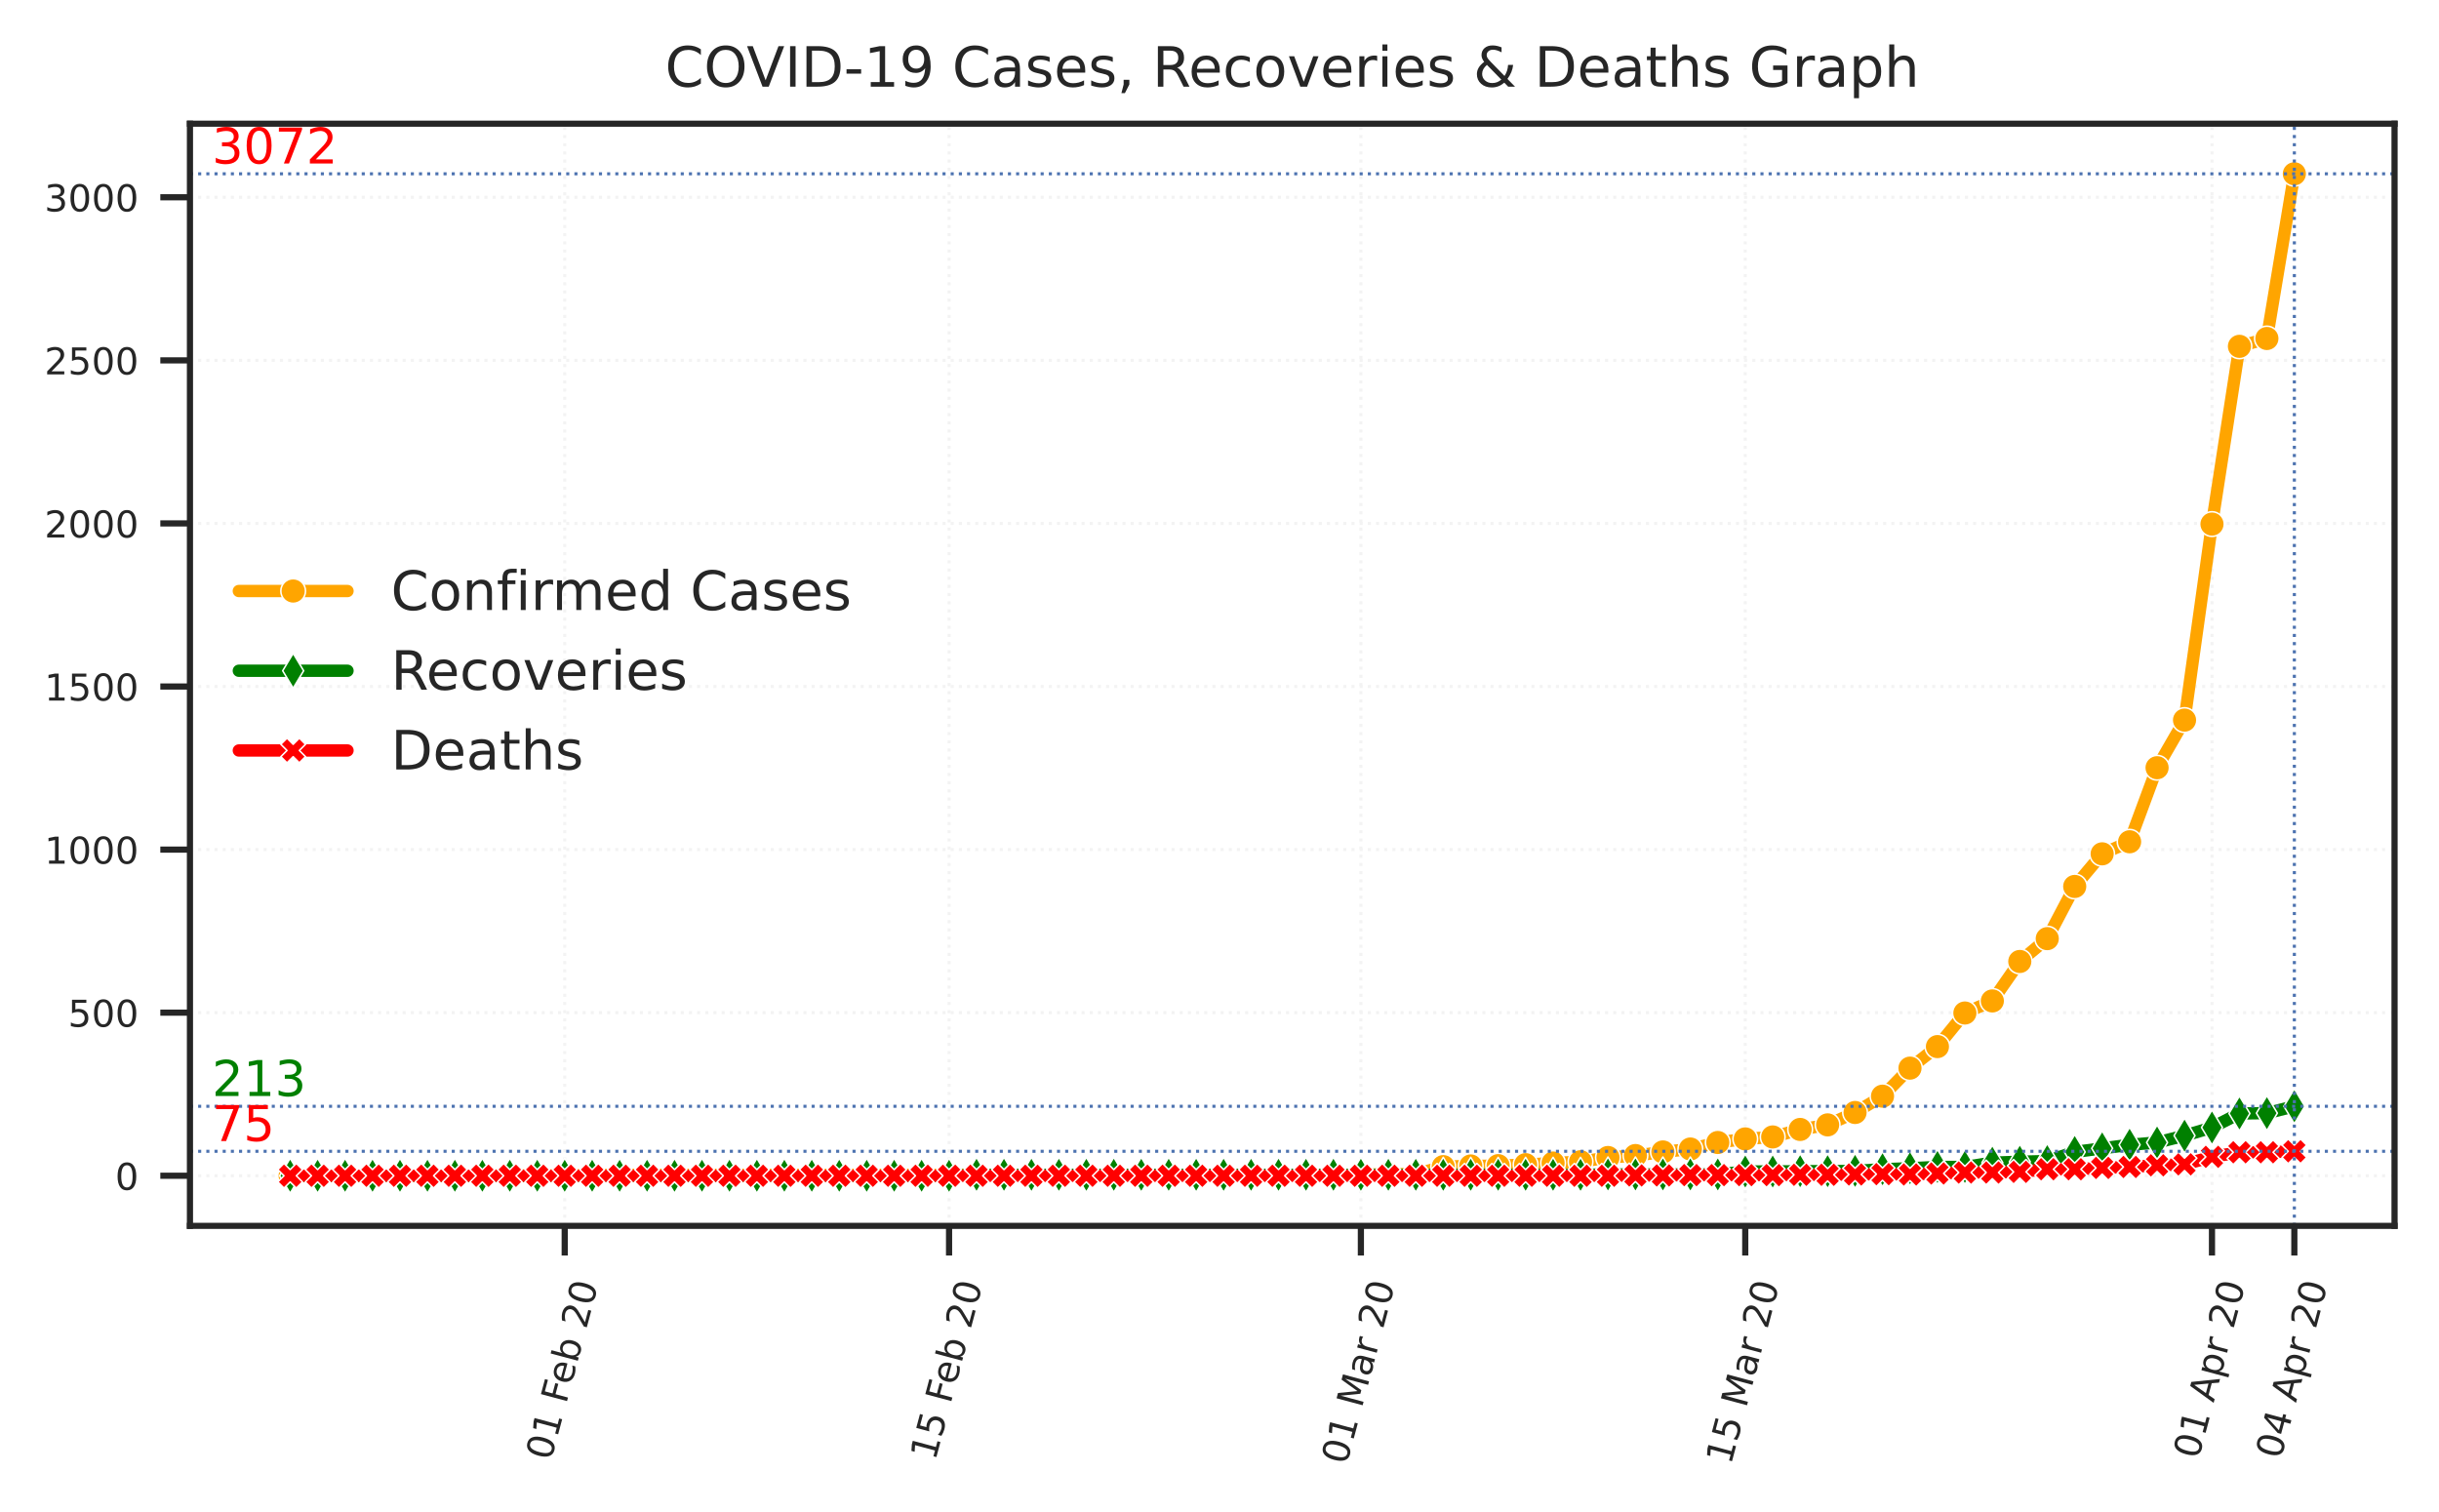 <?xml version="1.0" encoding="utf-8" standalone="no"?>
<!DOCTYPE svg PUBLIC "-//W3C//DTD SVG 1.1//EN"
  "http://www.w3.org/Graphics/SVG/1.1/DTD/svg11.dtd">
<!-- Created with matplotlib (https://matplotlib.org/) -->
<svg height="244.97pt" version="1.1" viewBox="0 0 395.09 244.97" width="395.09pt" xmlns="http://www.w3.org/2000/svg" xmlns:xlink="http://www.w3.org/1999/xlink">
 <defs>
  <style type="text/css">
*{stroke-linecap:butt;stroke-linejoin:round;}
  </style>
 </defs>
 <g id="figure_1">
  <g id="patch_1">
   <path d="M 0 244.97 
L 395.09 244.97 
L 395.09 0 
L 0 0 
z
" style="fill:#ffffff;"/>
  </g>
  <g id="axes_1">
   <g id="patch_2">
    <path d="M 30.77 198.599 
L 387.89 198.599 
L 387.89 20.039 
L 30.77 20.039 
z
" style="fill:#ffffff;"/>
   </g>
   <g id="matplotlib.axis_1">
    <g id="xtick_1">
     <g id="line2d_1">
      <path clip-path="url(#p8feea38a54)" d="M 91.476 198.599 
L 91.476 20.039 
" style="fill:none;stroke:#f3f3f3;stroke-dasharray:0.5,0.825;stroke-dashoffset:0;stroke-width:0.5;"/>
     </g>
     <g id="line2d_2">
      <defs>
       <path d="M 0 0 
L 0 4.8 
" id="m258dbf6ebc" style="stroke:#262626;"/>
      </defs>
      <g>
       <use style="fill:#262626;stroke:#262626;" x="91.476" xlink:href="#m258dbf6ebc" y="198.599"/>
      </g>
     </g>
     <g id="text_1">
      <!-- 01 Feb 20 -->
      <defs>
       <path d="M 31.781 66.406 
Q 24.172 66.406 20.328 58.906 
Q 16.5 51.422 16.5 36.375 
Q 16.5 21.391 20.328 13.891 
Q 24.172 6.391 31.781 6.391 
Q 39.453 6.391 43.281 13.891 
Q 47.125 21.391 47.125 36.375 
Q 47.125 51.422 43.281 58.906 
Q 39.453 66.406 31.781 66.406 
z
M 31.781 74.219 
Q 44.047 74.219 50.516 64.516 
Q 56.984 54.828 56.984 36.375 
Q 56.984 17.969 50.516 8.266 
Q 44.047 -1.422 31.781 -1.422 
Q 19.531 -1.422 13.062 8.266 
Q 6.594 17.969 6.594 36.375 
Q 6.594 54.828 13.062 64.516 
Q 19.531 74.219 31.781 74.219 
z
" id="DejaVuSans-48"/>
       <path d="M 12.406 8.297 
L 28.516 8.297 
L 28.516 63.922 
L 10.984 60.406 
L 10.984 69.391 
L 28.422 72.906 
L 38.281 72.906 
L 38.281 8.297 
L 54.391 8.297 
L 54.391 0 
L 12.406 0 
z
" id="DejaVuSans-49"/>
       <path id="DejaVuSans-32"/>
       <path d="M 9.812 72.906 
L 51.703 72.906 
L 51.703 64.594 
L 19.672 64.594 
L 19.672 43.109 
L 48.578 43.109 
L 48.578 34.812 
L 19.672 34.812 
L 19.672 0 
L 9.812 0 
z
" id="DejaVuSans-70"/>
       <path d="M 56.203 29.594 
L 56.203 25.203 
L 14.891 25.203 
Q 15.484 15.922 20.484 11.062 
Q 25.484 6.203 34.422 6.203 
Q 39.594 6.203 44.453 7.469 
Q 49.312 8.734 54.109 11.281 
L 54.109 2.781 
Q 49.266 0.734 44.188 -0.344 
Q 39.109 -1.422 33.891 -1.422 
Q 20.797 -1.422 13.156 6.188 
Q 5.516 13.812 5.516 26.812 
Q 5.516 40.234 12.766 48.109 
Q 20.016 56 32.328 56 
Q 43.359 56 49.781 48.891 
Q 56.203 41.797 56.203 29.594 
z
M 47.219 32.234 
Q 47.125 39.594 43.094 43.984 
Q 39.062 48.391 32.422 48.391 
Q 24.906 48.391 20.391 44.141 
Q 15.875 39.891 15.188 32.172 
z
" id="DejaVuSans-101"/>
       <path d="M 48.688 27.297 
Q 48.688 37.203 44.609 42.844 
Q 40.531 48.484 33.406 48.484 
Q 26.266 48.484 22.188 42.844 
Q 18.109 37.203 18.109 27.297 
Q 18.109 17.391 22.188 11.75 
Q 26.266 6.109 33.406 6.109 
Q 40.531 6.109 44.609 11.75 
Q 48.688 17.391 48.688 27.297 
z
M 18.109 46.391 
Q 20.953 51.266 25.266 53.625 
Q 29.594 56 35.594 56 
Q 45.562 56 51.781 48.094 
Q 58.016 40.188 58.016 27.297 
Q 58.016 14.406 51.781 6.484 
Q 45.562 -1.422 35.594 -1.422 
Q 29.594 -1.422 25.266 0.953 
Q 20.953 3.328 18.109 8.203 
L 18.109 0 
L 9.078 0 
L 9.078 75.984 
L 18.109 75.984 
z
" id="DejaVuSans-98"/>
       <path d="M 19.188 8.297 
L 53.609 8.297 
L 53.609 0 
L 7.328 0 
L 7.328 8.297 
Q 12.938 14.109 22.625 23.891 
Q 32.328 33.688 34.812 36.531 
Q 39.547 41.844 41.422 45.531 
Q 43.312 49.219 43.312 52.781 
Q 43.312 58.594 39.234 62.25 
Q 35.156 65.922 28.609 65.922 
Q 23.969 65.922 18.812 64.312 
Q 13.672 62.703 7.812 59.422 
L 7.812 69.391 
Q 13.766 71.781 18.938 73 
Q 24.125 74.219 28.422 74.219 
Q 39.75 74.219 46.484 68.547 
Q 53.219 62.891 53.219 53.422 
Q 53.219 48.922 51.531 44.891 
Q 49.859 40.875 45.406 35.406 
Q 44.188 33.984 37.641 27.219 
Q 31.109 20.453 19.188 8.297 
z
" id="DejaVuSans-50"/>
      </defs>
      <g style="fill:#262626;" transform="translate(89.231 236.772)rotate(-75)scale(0.06 -0.06)">
       <use xlink:href="#DejaVuSans-48"/>
       <use x="63.623" xlink:href="#DejaVuSans-49"/>
       <use x="127.246" xlink:href="#DejaVuSans-32"/>
       <use x="159.033" xlink:href="#DejaVuSans-70"/>
       <use x="211.053" xlink:href="#DejaVuSans-101"/>
       <use x="272.576" xlink:href="#DejaVuSans-98"/>
       <use x="336.053" xlink:href="#DejaVuSans-32"/>
       <use x="367.84" xlink:href="#DejaVuSans-50"/>
       <use x="431.463" xlink:href="#DejaVuSans-48"/>
      </g>
     </g>
    </g>
    <g id="xtick_2">
     <g id="line2d_3">
      <path clip-path="url(#p8feea38a54)" d="M 153.738 198.599 
L 153.738 20.039 
" style="fill:none;stroke:#f3f3f3;stroke-dasharray:0.5,0.825;stroke-dashoffset:0;stroke-width:0.5;"/>
     </g>
     <g id="line2d_4">
      <g>
       <use style="fill:#262626;stroke:#262626;" x="153.738" xlink:href="#m258dbf6ebc" y="198.599"/>
      </g>
     </g>
     <g id="text_2">
      <!-- 15 Feb 20 -->
      <defs>
       <path d="M 10.797 72.906 
L 49.516 72.906 
L 49.516 64.594 
L 19.828 64.594 
L 19.828 46.734 
Q 21.969 47.469 24.109 47.828 
Q 26.266 48.188 28.422 48.188 
Q 40.625 48.188 47.75 41.5 
Q 54.891 34.812 54.891 23.391 
Q 54.891 11.625 47.562 5.094 
Q 40.234 -1.422 26.906 -1.422 
Q 22.312 -1.422 17.547 -0.641 
Q 12.797 0.141 7.719 1.703 
L 7.719 11.625 
Q 12.109 9.234 16.797 8.062 
Q 21.484 6.891 26.703 6.891 
Q 35.156 6.891 40.078 11.328 
Q 45.016 15.766 45.016 23.391 
Q 45.016 31 40.078 35.438 
Q 35.156 39.891 26.703 39.891 
Q 22.75 39.891 18.812 39.016 
Q 14.891 38.141 10.797 36.281 
z
" id="DejaVuSans-53"/>
      </defs>
      <g style="fill:#262626;" transform="translate(151.493 236.772)rotate(-75)scale(0.06 -0.06)">
       <use xlink:href="#DejaVuSans-49"/>
       <use x="63.623" xlink:href="#DejaVuSans-53"/>
       <use x="127.246" xlink:href="#DejaVuSans-32"/>
       <use x="159.033" xlink:href="#DejaVuSans-70"/>
       <use x="211.053" xlink:href="#DejaVuSans-101"/>
       <use x="272.576" xlink:href="#DejaVuSans-98"/>
       <use x="336.053" xlink:href="#DejaVuSans-32"/>
       <use x="367.84" xlink:href="#DejaVuSans-50"/>
       <use x="431.463" xlink:href="#DejaVuSans-48"/>
      </g>
     </g>
    </g>
    <g id="xtick_3">
     <g id="line2d_5">
      <path clip-path="url(#p8feea38a54)" d="M 220.448 198.599 
L 220.448 20.039 
" style="fill:none;stroke:#f3f3f3;stroke-dasharray:0.5,0.825;stroke-dashoffset:0;stroke-width:0.5;"/>
     </g>
     <g id="line2d_6">
      <g>
       <use style="fill:#262626;stroke:#262626;" x="220.448" xlink:href="#m258dbf6ebc" y="198.599"/>
      </g>
     </g>
     <g id="text_3">
      <!-- 01 Mar 20 -->
      <defs>
       <path d="M 9.812 72.906 
L 24.516 72.906 
L 43.109 23.297 
L 61.812 72.906 
L 76.516 72.906 
L 76.516 0 
L 66.891 0 
L 66.891 64.016 
L 48.094 14.016 
L 38.188 14.016 
L 19.391 64.016 
L 19.391 0 
L 9.812 0 
z
" id="DejaVuSans-77"/>
       <path d="M 34.281 27.484 
Q 23.391 27.484 19.188 25 
Q 14.984 22.516 14.984 16.5 
Q 14.984 11.719 18.141 8.906 
Q 21.297 6.109 26.703 6.109 
Q 34.188 6.109 38.703 11.406 
Q 43.219 16.703 43.219 25.484 
L 43.219 27.484 
z
M 52.203 31.203 
L 52.203 0 
L 43.219 0 
L 43.219 8.297 
Q 40.141 3.328 35.547 0.953 
Q 30.953 -1.422 24.312 -1.422 
Q 15.922 -1.422 10.953 3.297 
Q 6 8.016 6 15.922 
Q 6 25.141 12.172 29.828 
Q 18.359 34.516 30.609 34.516 
L 43.219 34.516 
L 43.219 35.406 
Q 43.219 41.609 39.141 45 
Q 35.062 48.391 27.688 48.391 
Q 23 48.391 18.547 47.266 
Q 14.109 46.141 10.016 43.891 
L 10.016 52.203 
Q 14.938 54.109 19.578 55.047 
Q 24.219 56 28.609 56 
Q 40.484 56 46.344 49.844 
Q 52.203 43.703 52.203 31.203 
z
" id="DejaVuSans-97"/>
       <path d="M 41.109 46.297 
Q 39.594 47.172 37.812 47.578 
Q 36.031 48 33.891 48 
Q 26.266 48 22.188 43.047 
Q 18.109 38.094 18.109 28.812 
L 18.109 0 
L 9.078 0 
L 9.078 54.688 
L 18.109 54.688 
L 18.109 46.188 
Q 20.953 51.172 25.484 53.578 
Q 30.031 56 36.531 56 
Q 37.453 56 38.578 55.875 
Q 39.703 55.766 41.062 55.516 
z
" id="DejaVuSans-114"/>
      </defs>
      <g style="fill:#262626;" transform="translate(218.113 237.447)rotate(-75)scale(0.06 -0.06)">
       <use xlink:href="#DejaVuSans-48"/>
       <use x="63.623" xlink:href="#DejaVuSans-49"/>
       <use x="127.246" xlink:href="#DejaVuSans-32"/>
       <use x="159.033" xlink:href="#DejaVuSans-77"/>
       <use x="245.312" xlink:href="#DejaVuSans-97"/>
       <use x="306.592" xlink:href="#DejaVuSans-114"/>
       <use x="347.705" xlink:href="#DejaVuSans-32"/>
       <use x="379.492" xlink:href="#DejaVuSans-50"/>
       <use x="443.115" xlink:href="#DejaVuSans-48"/>
      </g>
     </g>
    </g>
    <g id="xtick_4">
     <g id="line2d_7">
      <path clip-path="url(#p8feea38a54)" d="M 282.711 198.599 
L 282.711 20.039 
" style="fill:none;stroke:#f3f3f3;stroke-dasharray:0.5,0.825;stroke-dashoffset:0;stroke-width:0.5;"/>
     </g>
     <g id="line2d_8">
      <g>
       <use style="fill:#262626;stroke:#262626;" x="282.711" xlink:href="#m258dbf6ebc" y="198.599"/>
      </g>
     </g>
     <g id="text_4">
      <!-- 15 Mar 20 -->
      <g style="fill:#262626;" transform="translate(280.375 237.447)rotate(-75)scale(0.06 -0.06)">
       <use xlink:href="#DejaVuSans-49"/>
       <use x="63.623" xlink:href="#DejaVuSans-53"/>
       <use x="127.246" xlink:href="#DejaVuSans-32"/>
       <use x="159.033" xlink:href="#DejaVuSans-77"/>
       <use x="245.312" xlink:href="#DejaVuSans-97"/>
       <use x="306.592" xlink:href="#DejaVuSans-114"/>
       <use x="347.705" xlink:href="#DejaVuSans-32"/>
       <use x="379.492" xlink:href="#DejaVuSans-50"/>
       <use x="443.115" xlink:href="#DejaVuSans-48"/>
      </g>
     </g>
    </g>
    <g id="xtick_5">
     <g id="line2d_9">
      <path clip-path="url(#p8feea38a54)" d="M 358.315 198.599 
L 358.315 20.039 
" style="fill:none;stroke:#f3f3f3;stroke-dasharray:0.5,0.825;stroke-dashoffset:0;stroke-width:0.5;"/>
     </g>
     <g id="line2d_10">
      <g>
       <use style="fill:#262626;stroke:#262626;" x="358.315" xlink:href="#m258dbf6ebc" y="198.599"/>
      </g>
     </g>
     <g id="text_5">
      <!-- 01 Apr 20 -->
      <defs>
       <path d="M 34.188 63.188 
L 20.797 26.906 
L 47.609 26.906 
z
M 28.609 72.906 
L 39.797 72.906 
L 67.578 0 
L 57.328 0 
L 50.688 18.703 
L 17.828 18.703 
L 11.188 0 
L 0.781 0 
z
" id="DejaVuSans-65"/>
       <path d="M 18.109 8.203 
L 18.109 -20.797 
L 9.078 -20.797 
L 9.078 54.688 
L 18.109 54.688 
L 18.109 46.391 
Q 20.953 51.266 25.266 53.625 
Q 29.594 56 35.594 56 
Q 45.562 56 51.781 48.094 
Q 58.016 40.188 58.016 27.297 
Q 58.016 14.406 51.781 6.484 
Q 45.562 -1.422 35.594 -1.422 
Q 29.594 -1.422 25.266 0.953 
Q 20.953 3.328 18.109 8.203 
z
M 48.688 27.297 
Q 48.688 37.203 44.609 42.844 
Q 40.531 48.484 33.406 48.484 
Q 26.266 48.484 22.188 42.844 
Q 18.109 37.203 18.109 27.297 
Q 18.109 17.391 22.188 11.75 
Q 26.266 6.109 33.406 6.109 
Q 40.531 6.109 44.609 11.75 
Q 48.688 17.391 48.688 27.297 
z
" id="DejaVuSans-112"/>
      </defs>
      <g style="fill:#262626;" transform="translate(356.102 236.538)rotate(-75)scale(0.06 -0.06)">
       <use xlink:href="#DejaVuSans-48"/>
       <use x="63.623" xlink:href="#DejaVuSans-49"/>
       <use x="127.246" xlink:href="#DejaVuSans-32"/>
       <use x="159.033" xlink:href="#DejaVuSans-65"/>
       <use x="227.441" xlink:href="#DejaVuSans-112"/>
       <use x="290.918" xlink:href="#DejaVuSans-114"/>
       <use x="332.031" xlink:href="#DejaVuSans-32"/>
       <use x="363.818" xlink:href="#DejaVuSans-50"/>
       <use x="427.441" xlink:href="#DejaVuSans-48"/>
      </g>
     </g>
    </g>
    <g id="xtick_6">
     <g id="line2d_11">
      <path clip-path="url(#p8feea38a54)" d="M 371.657 198.599 
L 371.657 20.039 
" style="fill:none;stroke:#f3f3f3;stroke-dasharray:0.5,0.825;stroke-dashoffset:0;stroke-width:0.5;"/>
     </g>
     <g id="line2d_12">
      <g>
       <use style="fill:#262626;stroke:#262626;" x="371.657" xlink:href="#m258dbf6ebc" y="198.599"/>
      </g>
     </g>
     <g id="text_6">
      <!-- 04 Apr 20 -->
      <defs>
       <path d="M 37.797 64.312 
L 12.891 25.391 
L 37.797 25.391 
z
M 35.203 72.906 
L 47.609 72.906 
L 47.609 25.391 
L 58.016 25.391 
L 58.016 17.188 
L 47.609 17.188 
L 47.609 0 
L 37.797 0 
L 37.797 17.188 
L 4.891 17.188 
L 4.891 26.703 
z
" id="DejaVuSans-52"/>
      </defs>
      <g style="fill:#262626;" transform="translate(369.444 236.538)rotate(-75)scale(0.06 -0.06)">
       <use xlink:href="#DejaVuSans-48"/>
       <use x="63.623" xlink:href="#DejaVuSans-52"/>
       <use x="127.246" xlink:href="#DejaVuSans-32"/>
       <use x="159.033" xlink:href="#DejaVuSans-65"/>
       <use x="227.441" xlink:href="#DejaVuSans-112"/>
       <use x="290.918" xlink:href="#DejaVuSans-114"/>
       <use x="332.031" xlink:href="#DejaVuSans-32"/>
       <use x="363.818" xlink:href="#DejaVuSans-50"/>
       <use x="427.441" xlink:href="#DejaVuSans-48"/>
      </g>
     </g>
    </g>
   </g>
   <g id="matplotlib.axis_2">
    <g id="ytick_1">
     <g id="line2d_13">
      <path clip-path="url(#p8feea38a54)" d="M 30.77 190.482 
L 387.89 190.482 
" style="fill:none;stroke:#f3f3f3;stroke-dasharray:0.5,0.825;stroke-dashoffset:0;stroke-width:0.5;"/>
     </g>
     <g id="line2d_14">
      <defs>
       <path d="M 0 0 
L -4.8 0 
" id="mf99d6a7a77" style="stroke:#262626;"/>
      </defs>
      <g>
       <use style="fill:#262626;stroke:#262626;" x="30.77" xlink:href="#mf99d6a7a77" y="190.482"/>
      </g>
     </g>
     <g id="text_7">
      <!-- 0 -->
      <g style="fill:#262626;" transform="translate(18.652 192.762)scale(0.06 -0.06)">
       <use xlink:href="#DejaVuSans-48"/>
      </g>
     </g>
    </g>
    <g id="ytick_2">
     <g id="line2d_15">
      <path clip-path="url(#p8feea38a54)" d="M 30.77 164.062 
L 387.89 164.062 
" style="fill:none;stroke:#f3f3f3;stroke-dasharray:0.5,0.825;stroke-dashoffset:0;stroke-width:0.5;"/>
     </g>
     <g id="line2d_16">
      <g>
       <use style="fill:#262626;stroke:#262626;" x="30.77" xlink:href="#mf99d6a7a77" y="164.062"/>
      </g>
     </g>
     <g id="text_8">
      <!-- 500 -->
      <g style="fill:#262626;" transform="translate(11.018 166.341)scale(0.06 -0.06)">
       <use xlink:href="#DejaVuSans-53"/>
       <use x="63.623" xlink:href="#DejaVuSans-48"/>
       <use x="127.246" xlink:href="#DejaVuSans-48"/>
      </g>
     </g>
    </g>
    <g id="ytick_3">
     <g id="line2d_17">
      <path clip-path="url(#p8feea38a54)" d="M 30.77 137.641 
L 387.89 137.641 
" style="fill:none;stroke:#f3f3f3;stroke-dasharray:0.5,0.825;stroke-dashoffset:0;stroke-width:0.5;"/>
     </g>
     <g id="line2d_18">
      <g>
       <use style="fill:#262626;stroke:#262626;" x="30.77" xlink:href="#mf99d6a7a77" y="137.641"/>
      </g>
     </g>
     <g id="text_9">
      <!-- 1000 -->
      <g style="fill:#262626;" transform="translate(7.2 139.921)scale(0.06 -0.06)">
       <use xlink:href="#DejaVuSans-49"/>
       <use x="63.623" xlink:href="#DejaVuSans-48"/>
       <use x="127.246" xlink:href="#DejaVuSans-48"/>
       <use x="190.869" xlink:href="#DejaVuSans-48"/>
      </g>
     </g>
    </g>
    <g id="ytick_4">
     <g id="line2d_19">
      <path clip-path="url(#p8feea38a54)" d="M 30.77 111.221 
L 387.89 111.221 
" style="fill:none;stroke:#f3f3f3;stroke-dasharray:0.5,0.825;stroke-dashoffset:0;stroke-width:0.5;"/>
     </g>
     <g id="line2d_20">
      <g>
       <use style="fill:#262626;stroke:#262626;" x="30.77" xlink:href="#mf99d6a7a77" y="111.221"/>
      </g>
     </g>
     <g id="text_10">
      <!-- 1500 -->
      <g style="fill:#262626;" transform="translate(7.2 113.5)scale(0.06 -0.06)">
       <use xlink:href="#DejaVuSans-49"/>
       <use x="63.623" xlink:href="#DejaVuSans-53"/>
       <use x="127.246" xlink:href="#DejaVuSans-48"/>
       <use x="190.869" xlink:href="#DejaVuSans-48"/>
      </g>
     </g>
    </g>
    <g id="ytick_5">
     <g id="line2d_21">
      <path clip-path="url(#p8feea38a54)" d="M 30.77 84.8 
L 387.89 84.8 
" style="fill:none;stroke:#f3f3f3;stroke-dasharray:0.5,0.825;stroke-dashoffset:0;stroke-width:0.5;"/>
     </g>
     <g id="line2d_22">
      <g>
       <use style="fill:#262626;stroke:#262626;" x="30.77" xlink:href="#mf99d6a7a77" y="84.8"/>
      </g>
     </g>
     <g id="text_11">
      <!-- 2000 -->
      <g style="fill:#262626;" transform="translate(7.2 87.08)scale(0.06 -0.06)">
       <use xlink:href="#DejaVuSans-50"/>
       <use x="63.623" xlink:href="#DejaVuSans-48"/>
       <use x="127.246" xlink:href="#DejaVuSans-48"/>
       <use x="190.869" xlink:href="#DejaVuSans-48"/>
      </g>
     </g>
    </g>
    <g id="ytick_6">
     <g id="line2d_23">
      <path clip-path="url(#p8feea38a54)" d="M 30.77 58.38 
L 387.89 58.38 
" style="fill:none;stroke:#f3f3f3;stroke-dasharray:0.5,0.825;stroke-dashoffset:0;stroke-width:0.5;"/>
     </g>
     <g id="line2d_24">
      <g>
       <use style="fill:#262626;stroke:#262626;" x="30.77" xlink:href="#mf99d6a7a77" y="58.38"/>
      </g>
     </g>
     <g id="text_12">
      <!-- 2500 -->
      <g style="fill:#262626;" transform="translate(7.2 60.659)scale(0.06 -0.06)">
       <use xlink:href="#DejaVuSans-50"/>
       <use x="63.623" xlink:href="#DejaVuSans-53"/>
       <use x="127.246" xlink:href="#DejaVuSans-48"/>
       <use x="190.869" xlink:href="#DejaVuSans-48"/>
      </g>
     </g>
    </g>
    <g id="ytick_7">
     <g id="line2d_25">
      <path clip-path="url(#p8feea38a54)" d="M 30.77 31.96 
L 387.89 31.96 
" style="fill:none;stroke:#f3f3f3;stroke-dasharray:0.5,0.825;stroke-dashoffset:0;stroke-width:0.5;"/>
     </g>
     <g id="line2d_26">
      <g>
       <use style="fill:#262626;stroke:#262626;" x="30.77" xlink:href="#mf99d6a7a77" y="31.96"/>
      </g>
     </g>
     <g id="text_13">
      <!-- 3000 -->
      <defs>
       <path d="M 40.578 39.312 
Q 47.656 37.797 51.625 33 
Q 55.609 28.219 55.609 21.188 
Q 55.609 10.406 48.188 4.484 
Q 40.766 -1.422 27.094 -1.422 
Q 22.516 -1.422 17.656 -0.516 
Q 12.797 0.391 7.625 2.203 
L 7.625 11.719 
Q 11.719 9.328 16.594 8.109 
Q 21.484 6.891 26.812 6.891 
Q 36.078 6.891 40.938 10.547 
Q 45.797 14.203 45.797 21.188 
Q 45.797 27.641 41.281 31.266 
Q 36.766 34.906 28.719 34.906 
L 20.219 34.906 
L 20.219 43.016 
L 29.109 43.016 
Q 36.375 43.016 40.234 45.922 
Q 44.094 48.828 44.094 54.297 
Q 44.094 59.906 40.109 62.906 
Q 36.141 65.922 28.719 65.922 
Q 24.656 65.922 20.016 65.031 
Q 15.375 64.156 9.812 62.312 
L 9.812 71.094 
Q 15.438 72.656 20.344 73.438 
Q 25.25 74.219 29.594 74.219 
Q 40.828 74.219 47.359 69.109 
Q 53.906 64.016 53.906 55.328 
Q 53.906 49.266 50.438 45.094 
Q 46.969 40.922 40.578 39.312 
z
" id="DejaVuSans-51"/>
      </defs>
      <g style="fill:#262626;" transform="translate(7.2 34.239)scale(0.06 -0.06)">
       <use xlink:href="#DejaVuSans-51"/>
       <use x="63.623" xlink:href="#DejaVuSans-48"/>
       <use x="127.246" xlink:href="#DejaVuSans-48"/>
       <use x="190.869" xlink:href="#DejaVuSans-48"/>
      </g>
     </g>
    </g>
   </g>
   <g id="line2d_27">
    <path clip-path="url(#p8feea38a54)" d="M 47.003 190.482 
L 51.45 190.482 
L 55.897 190.482 
L 60.345 190.482 
L 64.792 190.482 
L 69.239 190.482 
L 73.687 190.482 
L 78.134 190.482 
L 82.581 190.429 
L 87.029 190.429 
L 91.476 190.429 
L 95.923 190.377 
L 100.371 190.324 
L 104.818 190.324 
L 109.265 190.324 
L 113.713 190.324 
L 118.16 190.324 
L 122.607 190.324 
L 127.055 190.324 
L 131.502 190.324 
L 135.949 190.324 
L 140.397 190.324 
L 144.844 190.324 
L 149.291 190.324 
L 153.738 190.324 
L 158.186 190.324 
L 162.633 190.324 
L 167.08 190.324 
L 171.528 190.324 
L 175.975 190.324 
L 180.422 190.324 
L 184.87 190.324 
L 189.317 190.324 
L 193.764 190.324 
L 198.212 190.324 
L 202.659 190.324 
L 207.106 190.324 
L 211.554 190.324 
L 216.001 190.324 
L 220.448 190.324 
L 224.896 190.218 
L 229.343 190.218 
L 233.79 189.003 
L 238.238 188.897 
L 242.685 188.844 
L 247.132 188.686 
L 251.58 188.421 
L 256.027 188.21 
L 260.474 187.523 
L 264.922 187.206 
L 269.369 186.625 
L 273.816 186.149 
L 278.263 185.092 
L 282.711 184.511 
L 287.158 184.194 
L 291.605 182.979 
L 296.053 182.239 
L 300.5 180.231 
L 304.947 177.589 
L 309.395 173.045 
L 313.842 169.557 
L 318.289 164.115 
L 322.737 162.16 
L 327.184 155.766 
L 331.631 152.067 
L 336.079 143.612 
L 340.526 138.328 
L 344.973 136.373 
L 349.421 124.378 
L 353.868 116.663 
L 358.315 84.906 
L 362.763 56.108 
L 367.21 54.84 
L 371.657 28.155 
" style="fill:none;stroke:#ffa500;stroke-linecap:round;stroke-width:2;"/>
    <defs>
     <path d="M 0 2 
C 0.53 2 1.039 1.789 1.414 1.414 
C 1.789 1.039 2 0.53 2 0 
C 2 -0.53 1.789 -1.039 1.414 -1.414 
C 1.039 -1.789 0.53 -2 0 -2 
C -0.53 -2 -1.039 -1.789 -1.414 -1.414 
C -1.789 -1.039 -2 -0.53 -2 0 
C -2 0.53 -1.789 1.039 -1.414 1.414 
C -1.039 1.789 -0.53 2 0 2 
z
" id="m742e45a072" style="stroke:#ffffff;stroke-width:0.25;"/>
    </defs>
    <g clip-path="url(#p8feea38a54)">
     <use style="fill:#ffa500;stroke:#ffffff;stroke-width:0.25;" x="47.003" xlink:href="#m742e45a072" y="190.482"/>
     <use style="fill:#ffa500;stroke:#ffffff;stroke-width:0.25;" x="51.45" xlink:href="#m742e45a072" y="190.482"/>
     <use style="fill:#ffa500;stroke:#ffffff;stroke-width:0.25;" x="55.897" xlink:href="#m742e45a072" y="190.482"/>
     <use style="fill:#ffa500;stroke:#ffffff;stroke-width:0.25;" x="60.345" xlink:href="#m742e45a072" y="190.482"/>
     <use style="fill:#ffa500;stroke:#ffffff;stroke-width:0.25;" x="64.792" xlink:href="#m742e45a072" y="190.482"/>
     <use style="fill:#ffa500;stroke:#ffffff;stroke-width:0.25;" x="69.239" xlink:href="#m742e45a072" y="190.482"/>
     <use style="fill:#ffa500;stroke:#ffffff;stroke-width:0.25;" x="73.687" xlink:href="#m742e45a072" y="190.482"/>
     <use style="fill:#ffa500;stroke:#ffffff;stroke-width:0.25;" x="78.134" xlink:href="#m742e45a072" y="190.482"/>
     <use style="fill:#ffa500;stroke:#ffffff;stroke-width:0.25;" x="82.581" xlink:href="#m742e45a072" y="190.429"/>
     <use style="fill:#ffa500;stroke:#ffffff;stroke-width:0.25;" x="87.029" xlink:href="#m742e45a072" y="190.429"/>
     <use style="fill:#ffa500;stroke:#ffffff;stroke-width:0.25;" x="91.476" xlink:href="#m742e45a072" y="190.429"/>
     <use style="fill:#ffa500;stroke:#ffffff;stroke-width:0.25;" x="95.923" xlink:href="#m742e45a072" y="190.377"/>
     <use style="fill:#ffa500;stroke:#ffffff;stroke-width:0.25;" x="100.371" xlink:href="#m742e45a072" y="190.324"/>
     <use style="fill:#ffa500;stroke:#ffffff;stroke-width:0.25;" x="104.818" xlink:href="#m742e45a072" y="190.324"/>
     <use style="fill:#ffa500;stroke:#ffffff;stroke-width:0.25;" x="109.265" xlink:href="#m742e45a072" y="190.324"/>
     <use style="fill:#ffa500;stroke:#ffffff;stroke-width:0.25;" x="113.713" xlink:href="#m742e45a072" y="190.324"/>
     <use style="fill:#ffa500;stroke:#ffffff;stroke-width:0.25;" x="118.16" xlink:href="#m742e45a072" y="190.324"/>
     <use style="fill:#ffa500;stroke:#ffffff;stroke-width:0.25;" x="122.607" xlink:href="#m742e45a072" y="190.324"/>
     <use style="fill:#ffa500;stroke:#ffffff;stroke-width:0.25;" x="127.055" xlink:href="#m742e45a072" y="190.324"/>
     <use style="fill:#ffa500;stroke:#ffffff;stroke-width:0.25;" x="131.502" xlink:href="#m742e45a072" y="190.324"/>
     <use style="fill:#ffa500;stroke:#ffffff;stroke-width:0.25;" x="135.949" xlink:href="#m742e45a072" y="190.324"/>
     <use style="fill:#ffa500;stroke:#ffffff;stroke-width:0.25;" x="140.397" xlink:href="#m742e45a072" y="190.324"/>
     <use style="fill:#ffa500;stroke:#ffffff;stroke-width:0.25;" x="144.844" xlink:href="#m742e45a072" y="190.324"/>
     <use style="fill:#ffa500;stroke:#ffffff;stroke-width:0.25;" x="149.291" xlink:href="#m742e45a072" y="190.324"/>
     <use style="fill:#ffa500;stroke:#ffffff;stroke-width:0.25;" x="153.738" xlink:href="#m742e45a072" y="190.324"/>
     <use style="fill:#ffa500;stroke:#ffffff;stroke-width:0.25;" x="158.186" xlink:href="#m742e45a072" y="190.324"/>
     <use style="fill:#ffa500;stroke:#ffffff;stroke-width:0.25;" x="162.633" xlink:href="#m742e45a072" y="190.324"/>
     <use style="fill:#ffa500;stroke:#ffffff;stroke-width:0.25;" x="167.08" xlink:href="#m742e45a072" y="190.324"/>
     <use style="fill:#ffa500;stroke:#ffffff;stroke-width:0.25;" x="171.528" xlink:href="#m742e45a072" y="190.324"/>
     <use style="fill:#ffa500;stroke:#ffffff;stroke-width:0.25;" x="175.975" xlink:href="#m742e45a072" y="190.324"/>
     <use style="fill:#ffa500;stroke:#ffffff;stroke-width:0.25;" x="180.422" xlink:href="#m742e45a072" y="190.324"/>
     <use style="fill:#ffa500;stroke:#ffffff;stroke-width:0.25;" x="184.87" xlink:href="#m742e45a072" y="190.324"/>
     <use style="fill:#ffa500;stroke:#ffffff;stroke-width:0.25;" x="189.317" xlink:href="#m742e45a072" y="190.324"/>
     <use style="fill:#ffa500;stroke:#ffffff;stroke-width:0.25;" x="193.764" xlink:href="#m742e45a072" y="190.324"/>
     <use style="fill:#ffa500;stroke:#ffffff;stroke-width:0.25;" x="198.212" xlink:href="#m742e45a072" y="190.324"/>
     <use style="fill:#ffa500;stroke:#ffffff;stroke-width:0.25;" x="202.659" xlink:href="#m742e45a072" y="190.324"/>
     <use style="fill:#ffa500;stroke:#ffffff;stroke-width:0.25;" x="207.106" xlink:href="#m742e45a072" y="190.324"/>
     <use style="fill:#ffa500;stroke:#ffffff;stroke-width:0.25;" x="211.554" xlink:href="#m742e45a072" y="190.324"/>
     <use style="fill:#ffa500;stroke:#ffffff;stroke-width:0.25;" x="216.001" xlink:href="#m742e45a072" y="190.324"/>
     <use style="fill:#ffa500;stroke:#ffffff;stroke-width:0.25;" x="220.448" xlink:href="#m742e45a072" y="190.324"/>
     <use style="fill:#ffa500;stroke:#ffffff;stroke-width:0.25;" x="224.896" xlink:href="#m742e45a072" y="190.218"/>
     <use style="fill:#ffa500;stroke:#ffffff;stroke-width:0.25;" x="229.343" xlink:href="#m742e45a072" y="190.218"/>
     <use style="fill:#ffa500;stroke:#ffffff;stroke-width:0.25;" x="233.79" xlink:href="#m742e45a072" y="189.003"/>
     <use style="fill:#ffa500;stroke:#ffffff;stroke-width:0.25;" x="238.238" xlink:href="#m742e45a072" y="188.897"/>
     <use style="fill:#ffa500;stroke:#ffffff;stroke-width:0.25;" x="242.685" xlink:href="#m742e45a072" y="188.844"/>
     <use style="fill:#ffa500;stroke:#ffffff;stroke-width:0.25;" x="247.132" xlink:href="#m742e45a072" y="188.686"/>
     <use style="fill:#ffa500;stroke:#ffffff;stroke-width:0.25;" x="251.58" xlink:href="#m742e45a072" y="188.421"/>
     <use style="fill:#ffa500;stroke:#ffffff;stroke-width:0.25;" x="256.027" xlink:href="#m742e45a072" y="188.21"/>
     <use style="fill:#ffa500;stroke:#ffffff;stroke-width:0.25;" x="260.474" xlink:href="#m742e45a072" y="187.523"/>
     <use style="fill:#ffa500;stroke:#ffffff;stroke-width:0.25;" x="264.922" xlink:href="#m742e45a072" y="187.206"/>
     <use style="fill:#ffa500;stroke:#ffffff;stroke-width:0.25;" x="269.369" xlink:href="#m742e45a072" y="186.625"/>
     <use style="fill:#ffa500;stroke:#ffffff;stroke-width:0.25;" x="273.816" xlink:href="#m742e45a072" y="186.149"/>
     <use style="fill:#ffa500;stroke:#ffffff;stroke-width:0.25;" x="278.263" xlink:href="#m742e45a072" y="185.092"/>
     <use style="fill:#ffa500;stroke:#ffffff;stroke-width:0.25;" x="282.711" xlink:href="#m742e45a072" y="184.511"/>
     <use style="fill:#ffa500;stroke:#ffffff;stroke-width:0.25;" x="287.158" xlink:href="#m742e45a072" y="184.194"/>
     <use style="fill:#ffa500;stroke:#ffffff;stroke-width:0.25;" x="291.605" xlink:href="#m742e45a072" y="182.979"/>
     <use style="fill:#ffa500;stroke:#ffffff;stroke-width:0.25;" x="296.053" xlink:href="#m742e45a072" y="182.239"/>
     <use style="fill:#ffa500;stroke:#ffffff;stroke-width:0.25;" x="300.5" xlink:href="#m742e45a072" y="180.231"/>
     <use style="fill:#ffa500;stroke:#ffffff;stroke-width:0.25;" x="304.947" xlink:href="#m742e45a072" y="177.589"/>
     <use style="fill:#ffa500;stroke:#ffffff;stroke-width:0.25;" x="309.395" xlink:href="#m742e45a072" y="173.045"/>
     <use style="fill:#ffa500;stroke:#ffffff;stroke-width:0.25;" x="313.842" xlink:href="#m742e45a072" y="169.557"/>
     <use style="fill:#ffa500;stroke:#ffffff;stroke-width:0.25;" x="318.289" xlink:href="#m742e45a072" y="164.115"/>
     <use style="fill:#ffa500;stroke:#ffffff;stroke-width:0.25;" x="322.737" xlink:href="#m742e45a072" y="162.16"/>
     <use style="fill:#ffa500;stroke:#ffffff;stroke-width:0.25;" x="327.184" xlink:href="#m742e45a072" y="155.766"/>
     <use style="fill:#ffa500;stroke:#ffffff;stroke-width:0.25;" x="331.631" xlink:href="#m742e45a072" y="152.067"/>
     <use style="fill:#ffa500;stroke:#ffffff;stroke-width:0.25;" x="336.079" xlink:href="#m742e45a072" y="143.612"/>
     <use style="fill:#ffa500;stroke:#ffffff;stroke-width:0.25;" x="340.526" xlink:href="#m742e45a072" y="138.328"/>
     <use style="fill:#ffa500;stroke:#ffffff;stroke-width:0.25;" x="344.973" xlink:href="#m742e45a072" y="136.373"/>
     <use style="fill:#ffa500;stroke:#ffffff;stroke-width:0.25;" x="349.421" xlink:href="#m742e45a072" y="124.378"/>
     <use style="fill:#ffa500;stroke:#ffffff;stroke-width:0.25;" x="353.868" xlink:href="#m742e45a072" y="116.663"/>
     <use style="fill:#ffa500;stroke:#ffffff;stroke-width:0.25;" x="358.315" xlink:href="#m742e45a072" y="84.906"/>
     <use style="fill:#ffa500;stroke:#ffffff;stroke-width:0.25;" x="362.763" xlink:href="#m742e45a072" y="56.108"/>
     <use style="fill:#ffa500;stroke:#ffffff;stroke-width:0.25;" x="367.21" xlink:href="#m742e45a072" y="54.84"/>
     <use style="fill:#ffa500;stroke:#ffffff;stroke-width:0.25;" x="371.657" xlink:href="#m742e45a072" y="28.155"/>
    </g>
   </g>
   <g id="line2d_28">
    <path clip-path="url(#p8feea38a54)" d="M 47.003 190.482 
L 51.45 190.482 
L 55.897 190.482 
L 60.345 190.482 
L 64.792 190.482 
L 69.239 190.482 
L 73.687 190.482 
L 78.134 190.482 
L 82.581 190.482 
L 87.029 190.482 
L 91.476 190.482 
L 95.923 190.482 
L 100.371 190.482 
L 104.818 190.482 
L 109.265 190.482 
L 113.713 190.482 
L 118.16 190.482 
L 122.607 190.482 
L 127.055 190.482 
L 131.502 190.482 
L 135.949 190.482 
L 140.397 190.482 
L 144.844 190.482 
L 149.291 190.482 
L 153.738 190.482 
L 158.186 190.324 
L 162.633 190.324 
L 167.08 190.324 
L 171.528 190.324 
L 175.975 190.324 
L 180.422 190.324 
L 184.87 190.324 
L 189.317 190.324 
L 193.764 190.324 
L 198.212 190.324 
L 202.659 190.324 
L 207.106 190.324 
L 211.554 190.324 
L 216.001 190.324 
L 220.448 190.324 
L 224.896 190.324 
L 229.343 190.324 
L 233.79 190.324 
L 238.238 190.324 
L 242.685 190.324 
L 247.132 190.324 
L 251.58 190.324 
L 256.027 190.324 
L 260.474 190.271 
L 264.922 190.271 
L 269.369 190.271 
L 273.816 190.271 
L 278.263 190.271 
L 282.711 189.795 
L 287.158 189.795 
L 291.605 189.742 
L 296.053 189.742 
L 300.5 189.69 
L 304.947 189.425 
L 309.395 189.267 
L 313.842 189.056 
L 318.289 189.056 
L 322.737 188.369 
L 327.184 188.21 
L 331.631 188.104 
L 336.079 186.625 
L 340.526 186.044 
L 344.973 185.462 
L 349.421 185.092 
L 353.868 183.983 
L 358.315 182.662 
L 362.763 180.39 
L 367.21 180.337 
L 371.657 179.227 
" style="fill:none;stroke:#008000;stroke-linecap:round;stroke-width:2;"/>
    <defs>
     <path d="M -0 2.828 
L 1.697 0 
L 0 -2.828 
L -1.697 -0 
z
" id="m6acac65cdd" style="stroke:#ffffff;stroke-linejoin:miter;stroke-width:0.25;"/>
    </defs>
    <g clip-path="url(#p8feea38a54)">
     <use style="fill:#008000;stroke:#ffffff;stroke-linejoin:miter;stroke-width:0.25;" x="47.003" xlink:href="#m6acac65cdd" y="190.482"/>
     <use style="fill:#008000;stroke:#ffffff;stroke-linejoin:miter;stroke-width:0.25;" x="51.45" xlink:href="#m6acac65cdd" y="190.482"/>
     <use style="fill:#008000;stroke:#ffffff;stroke-linejoin:miter;stroke-width:0.25;" x="55.897" xlink:href="#m6acac65cdd" y="190.482"/>
     <use style="fill:#008000;stroke:#ffffff;stroke-linejoin:miter;stroke-width:0.25;" x="60.345" xlink:href="#m6acac65cdd" y="190.482"/>
     <use style="fill:#008000;stroke:#ffffff;stroke-linejoin:miter;stroke-width:0.25;" x="64.792" xlink:href="#m6acac65cdd" y="190.482"/>
     <use style="fill:#008000;stroke:#ffffff;stroke-linejoin:miter;stroke-width:0.25;" x="69.239" xlink:href="#m6acac65cdd" y="190.482"/>
     <use style="fill:#008000;stroke:#ffffff;stroke-linejoin:miter;stroke-width:0.25;" x="73.687" xlink:href="#m6acac65cdd" y="190.482"/>
     <use style="fill:#008000;stroke:#ffffff;stroke-linejoin:miter;stroke-width:0.25;" x="78.134" xlink:href="#m6acac65cdd" y="190.482"/>
     <use style="fill:#008000;stroke:#ffffff;stroke-linejoin:miter;stroke-width:0.25;" x="82.581" xlink:href="#m6acac65cdd" y="190.482"/>
     <use style="fill:#008000;stroke:#ffffff;stroke-linejoin:miter;stroke-width:0.25;" x="87.029" xlink:href="#m6acac65cdd" y="190.482"/>
     <use style="fill:#008000;stroke:#ffffff;stroke-linejoin:miter;stroke-width:0.25;" x="91.476" xlink:href="#m6acac65cdd" y="190.482"/>
     <use style="fill:#008000;stroke:#ffffff;stroke-linejoin:miter;stroke-width:0.25;" x="95.923" xlink:href="#m6acac65cdd" y="190.482"/>
     <use style="fill:#008000;stroke:#ffffff;stroke-linejoin:miter;stroke-width:0.25;" x="100.371" xlink:href="#m6acac65cdd" y="190.482"/>
     <use style="fill:#008000;stroke:#ffffff;stroke-linejoin:miter;stroke-width:0.25;" x="104.818" xlink:href="#m6acac65cdd" y="190.482"/>
     <use style="fill:#008000;stroke:#ffffff;stroke-linejoin:miter;stroke-width:0.25;" x="109.265" xlink:href="#m6acac65cdd" y="190.482"/>
     <use style="fill:#008000;stroke:#ffffff;stroke-linejoin:miter;stroke-width:0.25;" x="113.713" xlink:href="#m6acac65cdd" y="190.482"/>
     <use style="fill:#008000;stroke:#ffffff;stroke-linejoin:miter;stroke-width:0.25;" x="118.16" xlink:href="#m6acac65cdd" y="190.482"/>
     <use style="fill:#008000;stroke:#ffffff;stroke-linejoin:miter;stroke-width:0.25;" x="122.607" xlink:href="#m6acac65cdd" y="190.482"/>
     <use style="fill:#008000;stroke:#ffffff;stroke-linejoin:miter;stroke-width:0.25;" x="127.055" xlink:href="#m6acac65cdd" y="190.482"/>
     <use style="fill:#008000;stroke:#ffffff;stroke-linejoin:miter;stroke-width:0.25;" x="131.502" xlink:href="#m6acac65cdd" y="190.482"/>
     <use style="fill:#008000;stroke:#ffffff;stroke-linejoin:miter;stroke-width:0.25;" x="135.949" xlink:href="#m6acac65cdd" y="190.482"/>
     <use style="fill:#008000;stroke:#ffffff;stroke-linejoin:miter;stroke-width:0.25;" x="140.397" xlink:href="#m6acac65cdd" y="190.482"/>
     <use style="fill:#008000;stroke:#ffffff;stroke-linejoin:miter;stroke-width:0.25;" x="144.844" xlink:href="#m6acac65cdd" y="190.482"/>
     <use style="fill:#008000;stroke:#ffffff;stroke-linejoin:miter;stroke-width:0.25;" x="149.291" xlink:href="#m6acac65cdd" y="190.482"/>
     <use style="fill:#008000;stroke:#ffffff;stroke-linejoin:miter;stroke-width:0.25;" x="153.738" xlink:href="#m6acac65cdd" y="190.482"/>
     <use style="fill:#008000;stroke:#ffffff;stroke-linejoin:miter;stroke-width:0.25;" x="158.186" xlink:href="#m6acac65cdd" y="190.324"/>
     <use style="fill:#008000;stroke:#ffffff;stroke-linejoin:miter;stroke-width:0.25;" x="162.633" xlink:href="#m6acac65cdd" y="190.324"/>
     <use style="fill:#008000;stroke:#ffffff;stroke-linejoin:miter;stroke-width:0.25;" x="167.08" xlink:href="#m6acac65cdd" y="190.324"/>
     <use style="fill:#008000;stroke:#ffffff;stroke-linejoin:miter;stroke-width:0.25;" x="171.528" xlink:href="#m6acac65cdd" y="190.324"/>
     <use style="fill:#008000;stroke:#ffffff;stroke-linejoin:miter;stroke-width:0.25;" x="175.975" xlink:href="#m6acac65cdd" y="190.324"/>
     <use style="fill:#008000;stroke:#ffffff;stroke-linejoin:miter;stroke-width:0.25;" x="180.422" xlink:href="#m6acac65cdd" y="190.324"/>
     <use style="fill:#008000;stroke:#ffffff;stroke-linejoin:miter;stroke-width:0.25;" x="184.87" xlink:href="#m6acac65cdd" y="190.324"/>
     <use style="fill:#008000;stroke:#ffffff;stroke-linejoin:miter;stroke-width:0.25;" x="189.317" xlink:href="#m6acac65cdd" y="190.324"/>
     <use style="fill:#008000;stroke:#ffffff;stroke-linejoin:miter;stroke-width:0.25;" x="193.764" xlink:href="#m6acac65cdd" y="190.324"/>
     <use style="fill:#008000;stroke:#ffffff;stroke-linejoin:miter;stroke-width:0.25;" x="198.212" xlink:href="#m6acac65cdd" y="190.324"/>
     <use style="fill:#008000;stroke:#ffffff;stroke-linejoin:miter;stroke-width:0.25;" x="202.659" xlink:href="#m6acac65cdd" y="190.324"/>
     <use style="fill:#008000;stroke:#ffffff;stroke-linejoin:miter;stroke-width:0.25;" x="207.106" xlink:href="#m6acac65cdd" y="190.324"/>
     <use style="fill:#008000;stroke:#ffffff;stroke-linejoin:miter;stroke-width:0.25;" x="211.554" xlink:href="#m6acac65cdd" y="190.324"/>
     <use style="fill:#008000;stroke:#ffffff;stroke-linejoin:miter;stroke-width:0.25;" x="216.001" xlink:href="#m6acac65cdd" y="190.324"/>
     <use style="fill:#008000;stroke:#ffffff;stroke-linejoin:miter;stroke-width:0.25;" x="220.448" xlink:href="#m6acac65cdd" y="190.324"/>
     <use style="fill:#008000;stroke:#ffffff;stroke-linejoin:miter;stroke-width:0.25;" x="224.896" xlink:href="#m6acac65cdd" y="190.324"/>
     <use style="fill:#008000;stroke:#ffffff;stroke-linejoin:miter;stroke-width:0.25;" x="229.343" xlink:href="#m6acac65cdd" y="190.324"/>
     <use style="fill:#008000;stroke:#ffffff;stroke-linejoin:miter;stroke-width:0.25;" x="233.79" xlink:href="#m6acac65cdd" y="190.324"/>
     <use style="fill:#008000;stroke:#ffffff;stroke-linejoin:miter;stroke-width:0.25;" x="238.238" xlink:href="#m6acac65cdd" y="190.324"/>
     <use style="fill:#008000;stroke:#ffffff;stroke-linejoin:miter;stroke-width:0.25;" x="242.685" xlink:href="#m6acac65cdd" y="190.324"/>
     <use style="fill:#008000;stroke:#ffffff;stroke-linejoin:miter;stroke-width:0.25;" x="247.132" xlink:href="#m6acac65cdd" y="190.324"/>
     <use style="fill:#008000;stroke:#ffffff;stroke-linejoin:miter;stroke-width:0.25;" x="251.58" xlink:href="#m6acac65cdd" y="190.324"/>
     <use style="fill:#008000;stroke:#ffffff;stroke-linejoin:miter;stroke-width:0.25;" x="256.027" xlink:href="#m6acac65cdd" y="190.324"/>
     <use style="fill:#008000;stroke:#ffffff;stroke-linejoin:miter;stroke-width:0.25;" x="260.474" xlink:href="#m6acac65cdd" y="190.271"/>
     <use style="fill:#008000;stroke:#ffffff;stroke-linejoin:miter;stroke-width:0.25;" x="264.922" xlink:href="#m6acac65cdd" y="190.271"/>
     <use style="fill:#008000;stroke:#ffffff;stroke-linejoin:miter;stroke-width:0.25;" x="269.369" xlink:href="#m6acac65cdd" y="190.271"/>
     <use style="fill:#008000;stroke:#ffffff;stroke-linejoin:miter;stroke-width:0.25;" x="273.816" xlink:href="#m6acac65cdd" y="190.271"/>
     <use style="fill:#008000;stroke:#ffffff;stroke-linejoin:miter;stroke-width:0.25;" x="278.263" xlink:href="#m6acac65cdd" y="190.271"/>
     <use style="fill:#008000;stroke:#ffffff;stroke-linejoin:miter;stroke-width:0.25;" x="282.711" xlink:href="#m6acac65cdd" y="189.795"/>
     <use style="fill:#008000;stroke:#ffffff;stroke-linejoin:miter;stroke-width:0.25;" x="287.158" xlink:href="#m6acac65cdd" y="189.795"/>
     <use style="fill:#008000;stroke:#ffffff;stroke-linejoin:miter;stroke-width:0.25;" x="291.605" xlink:href="#m6acac65cdd" y="189.742"/>
     <use style="fill:#008000;stroke:#ffffff;stroke-linejoin:miter;stroke-width:0.25;" x="296.053" xlink:href="#m6acac65cdd" y="189.742"/>
     <use style="fill:#008000;stroke:#ffffff;stroke-linejoin:miter;stroke-width:0.25;" x="300.5" xlink:href="#m6acac65cdd" y="189.69"/>
     <use style="fill:#008000;stroke:#ffffff;stroke-linejoin:miter;stroke-width:0.25;" x="304.947" xlink:href="#m6acac65cdd" y="189.425"/>
     <use style="fill:#008000;stroke:#ffffff;stroke-linejoin:miter;stroke-width:0.25;" x="309.395" xlink:href="#m6acac65cdd" y="189.267"/>
     <use style="fill:#008000;stroke:#ffffff;stroke-linejoin:miter;stroke-width:0.25;" x="313.842" xlink:href="#m6acac65cdd" y="189.056"/>
     <use style="fill:#008000;stroke:#ffffff;stroke-linejoin:miter;stroke-width:0.25;" x="318.289" xlink:href="#m6acac65cdd" y="189.056"/>
     <use style="fill:#008000;stroke:#ffffff;stroke-linejoin:miter;stroke-width:0.25;" x="322.737" xlink:href="#m6acac65cdd" y="188.369"/>
     <use style="fill:#008000;stroke:#ffffff;stroke-linejoin:miter;stroke-width:0.25;" x="327.184" xlink:href="#m6acac65cdd" y="188.21"/>
     <use style="fill:#008000;stroke:#ffffff;stroke-linejoin:miter;stroke-width:0.25;" x="331.631" xlink:href="#m6acac65cdd" y="188.104"/>
     <use style="fill:#008000;stroke:#ffffff;stroke-linejoin:miter;stroke-width:0.25;" x="336.079" xlink:href="#m6acac65cdd" y="186.625"/>
     <use style="fill:#008000;stroke:#ffffff;stroke-linejoin:miter;stroke-width:0.25;" x="340.526" xlink:href="#m6acac65cdd" y="186.044"/>
     <use style="fill:#008000;stroke:#ffffff;stroke-linejoin:miter;stroke-width:0.25;" x="344.973" xlink:href="#m6acac65cdd" y="185.462"/>
     <use style="fill:#008000;stroke:#ffffff;stroke-linejoin:miter;stroke-width:0.25;" x="349.421" xlink:href="#m6acac65cdd" y="185.092"/>
     <use style="fill:#008000;stroke:#ffffff;stroke-linejoin:miter;stroke-width:0.25;" x="353.868" xlink:href="#m6acac65cdd" y="183.983"/>
     <use style="fill:#008000;stroke:#ffffff;stroke-linejoin:miter;stroke-width:0.25;" x="358.315" xlink:href="#m6acac65cdd" y="182.662"/>
     <use style="fill:#008000;stroke:#ffffff;stroke-linejoin:miter;stroke-width:0.25;" x="362.763" xlink:href="#m6acac65cdd" y="180.39"/>
     <use style="fill:#008000;stroke:#ffffff;stroke-linejoin:miter;stroke-width:0.25;" x="367.21" xlink:href="#m6acac65cdd" y="180.337"/>
     <use style="fill:#008000;stroke:#ffffff;stroke-linejoin:miter;stroke-width:0.25;" x="371.657" xlink:href="#m6acac65cdd" y="179.227"/>
    </g>
   </g>
   <g id="line2d_29">
    <path clip-path="url(#p8feea38a54)" d="M 47.003 190.482 
L 51.45 190.482 
L 55.897 190.482 
L 60.345 190.482 
L 64.792 190.482 
L 69.239 190.482 
L 73.687 190.482 
L 78.134 190.482 
L 82.581 190.482 
L 87.029 190.482 
L 91.476 190.482 
L 95.923 190.482 
L 100.371 190.482 
L 104.818 190.482 
L 109.265 190.482 
L 113.713 190.482 
L 118.16 190.482 
L 122.607 190.482 
L 127.055 190.482 
L 131.502 190.482 
L 135.949 190.482 
L 140.397 190.482 
L 144.844 190.482 
L 149.291 190.482 
L 153.738 190.482 
L 158.186 190.482 
L 162.633 190.482 
L 167.08 190.482 
L 171.528 190.482 
L 175.975 190.482 
L 180.422 190.482 
L 184.87 190.482 
L 189.317 190.482 
L 193.764 190.482 
L 198.212 190.482 
L 202.659 190.482 
L 207.106 190.482 
L 211.554 190.482 
L 216.001 190.482 
L 220.448 190.482 
L 224.896 190.482 
L 229.343 190.482 
L 233.79 190.482 
L 238.238 190.482 
L 242.685 190.482 
L 247.132 190.482 
L 251.58 190.482 
L 256.027 190.482 
L 260.474 190.482 
L 264.922 190.429 
L 269.369 190.429 
L 273.816 190.377 
L 278.263 190.377 
L 282.711 190.377 
L 287.158 190.377 
L 291.605 190.324 
L 296.053 190.324 
L 300.5 190.271 
L 304.947 190.218 
L 309.395 190.271 
L 313.842 190.112 
L 318.289 189.954 
L 322.737 189.954 
L 327.184 189.848 
L 331.631 189.425 
L 336.079 189.425 
L 340.526 189.214 
L 344.973 189.056 
L 349.421 188.791 
L 353.868 188.633 
L 358.315 187.417 
L 362.763 186.678 
L 367.21 186.678 
L 371.657 186.519 
" style="fill:none;stroke:#ff0000;stroke-linecap:round;stroke-width:2;"/>
    <defs>
     <path d="M -1 2 
L 0 1 
L 1 2 
L 2 1 
L 1 0 
L 2 -1 
L 1 -2 
L 0 -1 
L -1 -2 
L -2 -1 
L -1 0 
L -2 1 
z
" id="mf42ab9c2fc" style="stroke:#ffffff;stroke-linejoin:miter;stroke-width:0.25;"/>
    </defs>
    <g clip-path="url(#p8feea38a54)">
     <use style="fill:#ff0000;stroke:#ffffff;stroke-linejoin:miter;stroke-width:0.25;" x="47.003" xlink:href="#mf42ab9c2fc" y="190.482"/>
     <use style="fill:#ff0000;stroke:#ffffff;stroke-linejoin:miter;stroke-width:0.25;" x="51.45" xlink:href="#mf42ab9c2fc" y="190.482"/>
     <use style="fill:#ff0000;stroke:#ffffff;stroke-linejoin:miter;stroke-width:0.25;" x="55.897" xlink:href="#mf42ab9c2fc" y="190.482"/>
     <use style="fill:#ff0000;stroke:#ffffff;stroke-linejoin:miter;stroke-width:0.25;" x="60.345" xlink:href="#mf42ab9c2fc" y="190.482"/>
     <use style="fill:#ff0000;stroke:#ffffff;stroke-linejoin:miter;stroke-width:0.25;" x="64.792" xlink:href="#mf42ab9c2fc" y="190.482"/>
     <use style="fill:#ff0000;stroke:#ffffff;stroke-linejoin:miter;stroke-width:0.25;" x="69.239" xlink:href="#mf42ab9c2fc" y="190.482"/>
     <use style="fill:#ff0000;stroke:#ffffff;stroke-linejoin:miter;stroke-width:0.25;" x="73.687" xlink:href="#mf42ab9c2fc" y="190.482"/>
     <use style="fill:#ff0000;stroke:#ffffff;stroke-linejoin:miter;stroke-width:0.25;" x="78.134" xlink:href="#mf42ab9c2fc" y="190.482"/>
     <use style="fill:#ff0000;stroke:#ffffff;stroke-linejoin:miter;stroke-width:0.25;" x="82.581" xlink:href="#mf42ab9c2fc" y="190.482"/>
     <use style="fill:#ff0000;stroke:#ffffff;stroke-linejoin:miter;stroke-width:0.25;" x="87.029" xlink:href="#mf42ab9c2fc" y="190.482"/>
     <use style="fill:#ff0000;stroke:#ffffff;stroke-linejoin:miter;stroke-width:0.25;" x="91.476" xlink:href="#mf42ab9c2fc" y="190.482"/>
     <use style="fill:#ff0000;stroke:#ffffff;stroke-linejoin:miter;stroke-width:0.25;" x="95.923" xlink:href="#mf42ab9c2fc" y="190.482"/>
     <use style="fill:#ff0000;stroke:#ffffff;stroke-linejoin:miter;stroke-width:0.25;" x="100.371" xlink:href="#mf42ab9c2fc" y="190.482"/>
     <use style="fill:#ff0000;stroke:#ffffff;stroke-linejoin:miter;stroke-width:0.25;" x="104.818" xlink:href="#mf42ab9c2fc" y="190.482"/>
     <use style="fill:#ff0000;stroke:#ffffff;stroke-linejoin:miter;stroke-width:0.25;" x="109.265" xlink:href="#mf42ab9c2fc" y="190.482"/>
     <use style="fill:#ff0000;stroke:#ffffff;stroke-linejoin:miter;stroke-width:0.25;" x="113.713" xlink:href="#mf42ab9c2fc" y="190.482"/>
     <use style="fill:#ff0000;stroke:#ffffff;stroke-linejoin:miter;stroke-width:0.25;" x="118.16" xlink:href="#mf42ab9c2fc" y="190.482"/>
     <use style="fill:#ff0000;stroke:#ffffff;stroke-linejoin:miter;stroke-width:0.25;" x="122.607" xlink:href="#mf42ab9c2fc" y="190.482"/>
     <use style="fill:#ff0000;stroke:#ffffff;stroke-linejoin:miter;stroke-width:0.25;" x="127.055" xlink:href="#mf42ab9c2fc" y="190.482"/>
     <use style="fill:#ff0000;stroke:#ffffff;stroke-linejoin:miter;stroke-width:0.25;" x="131.502" xlink:href="#mf42ab9c2fc" y="190.482"/>
     <use style="fill:#ff0000;stroke:#ffffff;stroke-linejoin:miter;stroke-width:0.25;" x="135.949" xlink:href="#mf42ab9c2fc" y="190.482"/>
     <use style="fill:#ff0000;stroke:#ffffff;stroke-linejoin:miter;stroke-width:0.25;" x="140.397" xlink:href="#mf42ab9c2fc" y="190.482"/>
     <use style="fill:#ff0000;stroke:#ffffff;stroke-linejoin:miter;stroke-width:0.25;" x="144.844" xlink:href="#mf42ab9c2fc" y="190.482"/>
     <use style="fill:#ff0000;stroke:#ffffff;stroke-linejoin:miter;stroke-width:0.25;" x="149.291" xlink:href="#mf42ab9c2fc" y="190.482"/>
     <use style="fill:#ff0000;stroke:#ffffff;stroke-linejoin:miter;stroke-width:0.25;" x="153.738" xlink:href="#mf42ab9c2fc" y="190.482"/>
     <use style="fill:#ff0000;stroke:#ffffff;stroke-linejoin:miter;stroke-width:0.25;" x="158.186" xlink:href="#mf42ab9c2fc" y="190.482"/>
     <use style="fill:#ff0000;stroke:#ffffff;stroke-linejoin:miter;stroke-width:0.25;" x="162.633" xlink:href="#mf42ab9c2fc" y="190.482"/>
     <use style="fill:#ff0000;stroke:#ffffff;stroke-linejoin:miter;stroke-width:0.25;" x="167.08" xlink:href="#mf42ab9c2fc" y="190.482"/>
     <use style="fill:#ff0000;stroke:#ffffff;stroke-linejoin:miter;stroke-width:0.25;" x="171.528" xlink:href="#mf42ab9c2fc" y="190.482"/>
     <use style="fill:#ff0000;stroke:#ffffff;stroke-linejoin:miter;stroke-width:0.25;" x="175.975" xlink:href="#mf42ab9c2fc" y="190.482"/>
     <use style="fill:#ff0000;stroke:#ffffff;stroke-linejoin:miter;stroke-width:0.25;" x="180.422" xlink:href="#mf42ab9c2fc" y="190.482"/>
     <use style="fill:#ff0000;stroke:#ffffff;stroke-linejoin:miter;stroke-width:0.25;" x="184.87" xlink:href="#mf42ab9c2fc" y="190.482"/>
     <use style="fill:#ff0000;stroke:#ffffff;stroke-linejoin:miter;stroke-width:0.25;" x="189.317" xlink:href="#mf42ab9c2fc" y="190.482"/>
     <use style="fill:#ff0000;stroke:#ffffff;stroke-linejoin:miter;stroke-width:0.25;" x="193.764" xlink:href="#mf42ab9c2fc" y="190.482"/>
     <use style="fill:#ff0000;stroke:#ffffff;stroke-linejoin:miter;stroke-width:0.25;" x="198.212" xlink:href="#mf42ab9c2fc" y="190.482"/>
     <use style="fill:#ff0000;stroke:#ffffff;stroke-linejoin:miter;stroke-width:0.25;" x="202.659" xlink:href="#mf42ab9c2fc" y="190.482"/>
     <use style="fill:#ff0000;stroke:#ffffff;stroke-linejoin:miter;stroke-width:0.25;" x="207.106" xlink:href="#mf42ab9c2fc" y="190.482"/>
     <use style="fill:#ff0000;stroke:#ffffff;stroke-linejoin:miter;stroke-width:0.25;" x="211.554" xlink:href="#mf42ab9c2fc" y="190.482"/>
     <use style="fill:#ff0000;stroke:#ffffff;stroke-linejoin:miter;stroke-width:0.25;" x="216.001" xlink:href="#mf42ab9c2fc" y="190.482"/>
     <use style="fill:#ff0000;stroke:#ffffff;stroke-linejoin:miter;stroke-width:0.25;" x="220.448" xlink:href="#mf42ab9c2fc" y="190.482"/>
     <use style="fill:#ff0000;stroke:#ffffff;stroke-linejoin:miter;stroke-width:0.25;" x="224.896" xlink:href="#mf42ab9c2fc" y="190.482"/>
     <use style="fill:#ff0000;stroke:#ffffff;stroke-linejoin:miter;stroke-width:0.25;" x="229.343" xlink:href="#mf42ab9c2fc" y="190.482"/>
     <use style="fill:#ff0000;stroke:#ffffff;stroke-linejoin:miter;stroke-width:0.25;" x="233.79" xlink:href="#mf42ab9c2fc" y="190.482"/>
     <use style="fill:#ff0000;stroke:#ffffff;stroke-linejoin:miter;stroke-width:0.25;" x="238.238" xlink:href="#mf42ab9c2fc" y="190.482"/>
     <use style="fill:#ff0000;stroke:#ffffff;stroke-linejoin:miter;stroke-width:0.25;" x="242.685" xlink:href="#mf42ab9c2fc" y="190.482"/>
     <use style="fill:#ff0000;stroke:#ffffff;stroke-linejoin:miter;stroke-width:0.25;" x="247.132" xlink:href="#mf42ab9c2fc" y="190.482"/>
     <use style="fill:#ff0000;stroke:#ffffff;stroke-linejoin:miter;stroke-width:0.25;" x="251.58" xlink:href="#mf42ab9c2fc" y="190.482"/>
     <use style="fill:#ff0000;stroke:#ffffff;stroke-linejoin:miter;stroke-width:0.25;" x="256.027" xlink:href="#mf42ab9c2fc" y="190.482"/>
     <use style="fill:#ff0000;stroke:#ffffff;stroke-linejoin:miter;stroke-width:0.25;" x="260.474" xlink:href="#mf42ab9c2fc" y="190.482"/>
     <use style="fill:#ff0000;stroke:#ffffff;stroke-linejoin:miter;stroke-width:0.25;" x="264.922" xlink:href="#mf42ab9c2fc" y="190.429"/>
     <use style="fill:#ff0000;stroke:#ffffff;stroke-linejoin:miter;stroke-width:0.25;" x="269.369" xlink:href="#mf42ab9c2fc" y="190.429"/>
     <use style="fill:#ff0000;stroke:#ffffff;stroke-linejoin:miter;stroke-width:0.25;" x="273.816" xlink:href="#mf42ab9c2fc" y="190.377"/>
     <use style="fill:#ff0000;stroke:#ffffff;stroke-linejoin:miter;stroke-width:0.25;" x="278.263" xlink:href="#mf42ab9c2fc" y="190.377"/>
     <use style="fill:#ff0000;stroke:#ffffff;stroke-linejoin:miter;stroke-width:0.25;" x="282.711" xlink:href="#mf42ab9c2fc" y="190.377"/>
     <use style="fill:#ff0000;stroke:#ffffff;stroke-linejoin:miter;stroke-width:0.25;" x="287.158" xlink:href="#mf42ab9c2fc" y="190.377"/>
     <use style="fill:#ff0000;stroke:#ffffff;stroke-linejoin:miter;stroke-width:0.25;" x="291.605" xlink:href="#mf42ab9c2fc" y="190.324"/>
     <use style="fill:#ff0000;stroke:#ffffff;stroke-linejoin:miter;stroke-width:0.25;" x="296.053" xlink:href="#mf42ab9c2fc" y="190.324"/>
     <use style="fill:#ff0000;stroke:#ffffff;stroke-linejoin:miter;stroke-width:0.25;" x="300.5" xlink:href="#mf42ab9c2fc" y="190.271"/>
     <use style="fill:#ff0000;stroke:#ffffff;stroke-linejoin:miter;stroke-width:0.25;" x="304.947" xlink:href="#mf42ab9c2fc" y="190.218"/>
     <use style="fill:#ff0000;stroke:#ffffff;stroke-linejoin:miter;stroke-width:0.25;" x="309.395" xlink:href="#mf42ab9c2fc" y="190.271"/>
     <use style="fill:#ff0000;stroke:#ffffff;stroke-linejoin:miter;stroke-width:0.25;" x="313.842" xlink:href="#mf42ab9c2fc" y="190.112"/>
     <use style="fill:#ff0000;stroke:#ffffff;stroke-linejoin:miter;stroke-width:0.25;" x="318.289" xlink:href="#mf42ab9c2fc" y="189.954"/>
     <use style="fill:#ff0000;stroke:#ffffff;stroke-linejoin:miter;stroke-width:0.25;" x="322.737" xlink:href="#mf42ab9c2fc" y="189.954"/>
     <use style="fill:#ff0000;stroke:#ffffff;stroke-linejoin:miter;stroke-width:0.25;" x="327.184" xlink:href="#mf42ab9c2fc" y="189.848"/>
     <use style="fill:#ff0000;stroke:#ffffff;stroke-linejoin:miter;stroke-width:0.25;" x="331.631" xlink:href="#mf42ab9c2fc" y="189.425"/>
     <use style="fill:#ff0000;stroke:#ffffff;stroke-linejoin:miter;stroke-width:0.25;" x="336.079" xlink:href="#mf42ab9c2fc" y="189.425"/>
     <use style="fill:#ff0000;stroke:#ffffff;stroke-linejoin:miter;stroke-width:0.25;" x="340.526" xlink:href="#mf42ab9c2fc" y="189.214"/>
     <use style="fill:#ff0000;stroke:#ffffff;stroke-linejoin:miter;stroke-width:0.25;" x="344.973" xlink:href="#mf42ab9c2fc" y="189.056"/>
     <use style="fill:#ff0000;stroke:#ffffff;stroke-linejoin:miter;stroke-width:0.25;" x="349.421" xlink:href="#mf42ab9c2fc" y="188.791"/>
     <use style="fill:#ff0000;stroke:#ffffff;stroke-linejoin:miter;stroke-width:0.25;" x="353.868" xlink:href="#mf42ab9c2fc" y="188.633"/>
     <use style="fill:#ff0000;stroke:#ffffff;stroke-linejoin:miter;stroke-width:0.25;" x="358.315" xlink:href="#mf42ab9c2fc" y="187.417"/>
     <use style="fill:#ff0000;stroke:#ffffff;stroke-linejoin:miter;stroke-width:0.25;" x="362.763" xlink:href="#mf42ab9c2fc" y="186.678"/>
     <use style="fill:#ff0000;stroke:#ffffff;stroke-linejoin:miter;stroke-width:0.25;" x="367.21" xlink:href="#mf42ab9c2fc" y="186.678"/>
     <use style="fill:#ff0000;stroke:#ffffff;stroke-linejoin:miter;stroke-width:0.25;" x="371.657" xlink:href="#mf42ab9c2fc" y="186.519"/>
    </g>
   </g>
   <g id="line2d_30"/>
   <g id="line2d_31"/>
   <g id="line2d_32"/>
   <g id="line2d_33"/>
   <g id="line2d_34">
    <path clip-path="url(#p8feea38a54)" d="M 30.77 28.155 
L 387.89 28.155 
" style="fill:none;stroke:#4c72b0;stroke-dasharray:0.5,0.825;stroke-dashoffset:0;stroke-width:0.5;"/>
   </g>
   <g id="line2d_35">
    <path clip-path="url(#p8feea38a54)" d="M 30.77 186.519 
L 387.89 186.519 
" style="fill:none;stroke:#4c72b0;stroke-dasharray:0.5,0.825;stroke-dashoffset:0;stroke-width:0.5;"/>
   </g>
   <g id="line2d_36">
    <path clip-path="url(#p8feea38a54)" d="M 30.77 179.227 
L 387.89 179.227 
" style="fill:none;stroke:#4c72b0;stroke-dasharray:0.5,0.825;stroke-dashoffset:0;stroke-width:0.5;"/>
   </g>
   <g id="line2d_37">
    <path clip-path="url(#p8feea38a54)" d="M 371.657 198.599 
L 371.657 20.039 
" style="fill:none;stroke:#4c72b0;stroke-dasharray:0.5,0.825;stroke-dashoffset:0;stroke-width:0.5;"/>
   </g>
   <g id="patch_3">
    <path d="M 30.77 198.599 
L 30.77 20.039 
" style="fill:none;stroke:#262626;stroke-linecap:square;stroke-linejoin:miter;"/>
   </g>
   <g id="patch_4">
    <path d="M 387.89 198.599 
L 387.89 20.039 
" style="fill:none;stroke:#262626;stroke-linecap:square;stroke-linejoin:miter;"/>
   </g>
   <g id="patch_5">
    <path d="M 30.77 198.599 
L 387.89 198.599 
" style="fill:none;stroke:#262626;stroke-linecap:square;stroke-linejoin:miter;"/>
   </g>
   <g id="patch_6">
    <path d="M 30.77 20.039 
L 387.89 20.039 
" style="fill:none;stroke:#262626;stroke-linecap:square;stroke-linejoin:miter;"/>
   </g>
   <g id="text_14">
    <!-- 3072 -->
    <defs>
     <path d="M 8.203 72.906 
L 55.078 72.906 
L 55.078 68.703 
L 28.609 0 
L 18.312 0 
L 43.219 64.594 
L 8.203 64.594 
z
" id="DejaVuSans-55"/>
    </defs>
    <g style="fill:#ff0000;" transform="translate(34.341 26.491)scale(0.08 -0.08)">
     <use xlink:href="#DejaVuSans-51"/>
     <use x="63.623" xlink:href="#DejaVuSans-48"/>
     <use x="127.246" xlink:href="#DejaVuSans-55"/>
     <use x="190.869" xlink:href="#DejaVuSans-50"/>
    </g>
   </g>
   <g id="text_15">
    <!-- 75 -->
    <g style="fill:#ff0000;" transform="translate(34.341 184.855)scale(0.08 -0.08)">
     <use xlink:href="#DejaVuSans-55"/>
     <use x="63.623" xlink:href="#DejaVuSans-53"/>
    </g>
   </g>
   <g id="text_16">
    <!-- 213 -->
    <g style="fill:#008000;" transform="translate(34.341 177.563)scale(0.08 -0.08)">
     <use xlink:href="#DejaVuSans-50"/>
     <use x="63.623" xlink:href="#DejaVuSans-49"/>
     <use x="127.246" xlink:href="#DejaVuSans-51"/>
    </g>
   </g>
   <g id="text_17">
    <!-- COVID-19 Cases, Recoveries &amp; Deaths Graph -->
    <defs>
     <path d="M 64.406 67.281 
L 64.406 56.891 
Q 59.422 61.531 53.781 63.812 
Q 48.141 66.109 41.797 66.109 
Q 29.297 66.109 22.656 58.469 
Q 16.016 50.828 16.016 36.375 
Q 16.016 21.969 22.656 14.328 
Q 29.297 6.688 41.797 6.688 
Q 48.141 6.688 53.781 8.984 
Q 59.422 11.281 64.406 15.922 
L 64.406 5.609 
Q 59.234 2.094 53.438 0.328 
Q 47.656 -1.422 41.219 -1.422 
Q 24.656 -1.422 15.125 8.703 
Q 5.609 18.844 5.609 36.375 
Q 5.609 53.953 15.125 64.078 
Q 24.656 74.219 41.219 74.219 
Q 47.75 74.219 53.531 72.484 
Q 59.328 70.75 64.406 67.281 
z
" id="DejaVuSans-67"/>
     <path d="M 39.406 66.219 
Q 28.656 66.219 22.328 58.203 
Q 16.016 50.203 16.016 36.375 
Q 16.016 22.609 22.328 14.594 
Q 28.656 6.594 39.406 6.594 
Q 50.141 6.594 56.422 14.594 
Q 62.703 22.609 62.703 36.375 
Q 62.703 50.203 56.422 58.203 
Q 50.141 66.219 39.406 66.219 
z
M 39.406 74.219 
Q 54.734 74.219 63.906 63.938 
Q 73.094 53.656 73.094 36.375 
Q 73.094 19.141 63.906 8.859 
Q 54.734 -1.422 39.406 -1.422 
Q 24.031 -1.422 14.812 8.828 
Q 5.609 19.094 5.609 36.375 
Q 5.609 53.656 14.812 63.938 
Q 24.031 74.219 39.406 74.219 
z
" id="DejaVuSans-79"/>
     <path d="M 28.609 0 
L 0.781 72.906 
L 11.078 72.906 
L 34.188 11.531 
L 57.328 72.906 
L 67.578 72.906 
L 39.797 0 
z
" id="DejaVuSans-86"/>
     <path d="M 9.812 72.906 
L 19.672 72.906 
L 19.672 0 
L 9.812 0 
z
" id="DejaVuSans-73"/>
     <path d="M 19.672 64.797 
L 19.672 8.109 
L 31.594 8.109 
Q 46.688 8.109 53.688 14.938 
Q 60.688 21.781 60.688 36.531 
Q 60.688 51.172 53.688 57.984 
Q 46.688 64.797 31.594 64.797 
z
M 9.812 72.906 
L 30.078 72.906 
Q 51.266 72.906 61.172 64.094 
Q 71.094 55.281 71.094 36.531 
Q 71.094 17.672 61.125 8.828 
Q 51.172 0 30.078 0 
L 9.812 0 
z
" id="DejaVuSans-68"/>
     <path d="M 4.891 31.391 
L 31.203 31.391 
L 31.203 23.391 
L 4.891 23.391 
z
" id="DejaVuSans-45"/>
     <path d="M 10.984 1.516 
L 10.984 10.5 
Q 14.703 8.734 18.5 7.812 
Q 22.312 6.891 25.984 6.891 
Q 35.75 6.891 40.891 13.453 
Q 46.047 20.016 46.781 33.406 
Q 43.953 29.203 39.594 26.953 
Q 35.25 24.703 29.984 24.703 
Q 19.047 24.703 12.672 31.312 
Q 6.297 37.938 6.297 49.422 
Q 6.297 60.641 12.938 67.422 
Q 19.578 74.219 30.609 74.219 
Q 43.266 74.219 49.922 64.516 
Q 56.594 54.828 56.594 36.375 
Q 56.594 19.141 48.406 8.859 
Q 40.234 -1.422 26.422 -1.422 
Q 22.703 -1.422 18.891 -0.688 
Q 15.094 0.047 10.984 1.516 
z
M 30.609 32.422 
Q 37.25 32.422 41.125 36.953 
Q 45.016 41.5 45.016 49.422 
Q 45.016 57.281 41.125 61.844 
Q 37.25 66.406 30.609 66.406 
Q 23.969 66.406 20.094 61.844 
Q 16.219 57.281 16.219 49.422 
Q 16.219 41.5 20.094 36.953 
Q 23.969 32.422 30.609 32.422 
z
" id="DejaVuSans-57"/>
     <path d="M 44.281 53.078 
L 44.281 44.578 
Q 40.484 46.531 36.375 47.5 
Q 32.281 48.484 27.875 48.484 
Q 21.188 48.484 17.844 46.438 
Q 14.5 44.391 14.5 40.281 
Q 14.5 37.156 16.891 35.375 
Q 19.281 33.594 26.516 31.984 
L 29.594 31.297 
Q 39.156 29.25 43.188 25.516 
Q 47.219 21.781 47.219 15.094 
Q 47.219 7.469 41.188 3.016 
Q 35.156 -1.422 24.609 -1.422 
Q 20.219 -1.422 15.453 -0.562 
Q 10.688 0.297 5.422 2 
L 5.422 11.281 
Q 10.406 8.688 15.234 7.391 
Q 20.062 6.109 24.812 6.109 
Q 31.156 6.109 34.562 8.281 
Q 37.984 10.453 37.984 14.406 
Q 37.984 18.062 35.516 20.016 
Q 33.062 21.969 24.703 23.781 
L 21.578 24.516 
Q 13.234 26.266 9.516 29.906 
Q 5.812 33.547 5.812 39.891 
Q 5.812 47.609 11.281 51.797 
Q 16.75 56 26.812 56 
Q 31.781 56 36.172 55.266 
Q 40.578 54.547 44.281 53.078 
z
" id="DejaVuSans-115"/>
     <path d="M 11.719 12.406 
L 22.016 12.406 
L 22.016 4 
L 14.016 -11.625 
L 7.719 -11.625 
L 11.719 4 
z
" id="DejaVuSans-44"/>
     <path d="M 44.391 34.188 
Q 47.562 33.109 50.562 29.594 
Q 53.562 26.078 56.594 19.922 
L 66.609 0 
L 56 0 
L 46.688 18.703 
Q 43.062 26.031 39.672 28.422 
Q 36.281 30.812 30.422 30.812 
L 19.672 30.812 
L 19.672 0 
L 9.812 0 
L 9.812 72.906 
L 32.078 72.906 
Q 44.578 72.906 50.734 67.672 
Q 56.891 62.453 56.891 51.906 
Q 56.891 45.016 53.688 40.469 
Q 50.484 35.938 44.391 34.188 
z
M 19.672 64.797 
L 19.672 38.922 
L 32.078 38.922 
Q 39.203 38.922 42.844 42.219 
Q 46.484 45.516 46.484 51.906 
Q 46.484 58.297 42.844 61.547 
Q 39.203 64.797 32.078 64.797 
z
" id="DejaVuSans-82"/>
     <path d="M 48.781 52.594 
L 48.781 44.188 
Q 44.969 46.297 41.141 47.344 
Q 37.312 48.391 33.406 48.391 
Q 24.656 48.391 19.812 42.844 
Q 14.984 37.312 14.984 27.297 
Q 14.984 17.281 19.812 11.734 
Q 24.656 6.203 33.406 6.203 
Q 37.312 6.203 41.141 7.25 
Q 44.969 8.297 48.781 10.406 
L 48.781 2.094 
Q 45.016 0.344 40.984 -0.531 
Q 36.969 -1.422 32.422 -1.422 
Q 20.062 -1.422 12.781 6.344 
Q 5.516 14.109 5.516 27.297 
Q 5.516 40.672 12.859 48.328 
Q 20.219 56 33.016 56 
Q 37.156 56 41.109 55.141 
Q 45.062 54.297 48.781 52.594 
z
" id="DejaVuSans-99"/>
     <path d="M 30.609 48.391 
Q 23.391 48.391 19.188 42.75 
Q 14.984 37.109 14.984 27.297 
Q 14.984 17.484 19.156 11.844 
Q 23.344 6.203 30.609 6.203 
Q 37.797 6.203 41.984 11.859 
Q 46.188 17.531 46.188 27.297 
Q 46.188 37.016 41.984 42.703 
Q 37.797 48.391 30.609 48.391 
z
M 30.609 56 
Q 42.328 56 49.016 48.375 
Q 55.719 40.766 55.719 27.297 
Q 55.719 13.875 49.016 6.219 
Q 42.328 -1.422 30.609 -1.422 
Q 18.844 -1.422 12.172 6.219 
Q 5.516 13.875 5.516 27.297 
Q 5.516 40.766 12.172 48.375 
Q 18.844 56 30.609 56 
z
" id="DejaVuSans-111"/>
     <path d="M 2.984 54.688 
L 12.5 54.688 
L 29.594 8.797 
L 46.688 54.688 
L 56.203 54.688 
L 35.688 0 
L 23.484 0 
z
" id="DejaVuSans-118"/>
     <path d="M 9.422 54.688 
L 18.406 54.688 
L 18.406 0 
L 9.422 0 
z
M 9.422 75.984 
L 18.406 75.984 
L 18.406 64.594 
L 9.422 64.594 
z
" id="DejaVuSans-105"/>
     <path d="M 24.312 39.203 
Q 19.875 35.25 17.797 31.312 
Q 15.719 27.391 15.719 23.094 
Q 15.719 15.969 20.891 11.234 
Q 26.078 6.5 33.891 6.5 
Q 38.531 6.5 42.578 8.031 
Q 46.625 9.578 50.203 12.703 
z
M 31.203 44.672 
L 56 19.281 
Q 58.891 23.641 60.5 28.594 
Q 62.109 33.547 62.406 39.109 
L 71.484 39.109 
Q 70.906 32.672 68.359 26.359 
Q 65.828 20.062 61.281 13.922 
L 74.906 0 
L 62.594 0 
L 55.609 7.172 
Q 50.531 2.828 44.969 0.703 
Q 39.406 -1.422 33.016 -1.422 
Q 21.234 -1.422 13.766 5.297 
Q 6.297 12.016 6.297 22.516 
Q 6.297 28.766 9.562 34.25 
Q 12.844 39.75 19.391 44.578 
Q 17.047 47.656 15.812 50.703 
Q 14.594 53.766 14.594 56.688 
Q 14.594 64.594 20.016 69.406 
Q 25.438 74.219 34.422 74.219 
Q 38.484 74.219 42.5 73.344 
Q 46.531 72.469 50.688 70.703 
L 50.688 61.812 
Q 46.438 64.109 42.578 65.297 
Q 38.719 66.5 35.406 66.5 
Q 30.281 66.5 27.078 63.781 
Q 23.875 61.078 23.875 56.781 
Q 23.875 54.297 25.312 51.781 
Q 26.766 49.266 31.203 44.672 
z
" id="DejaVuSans-38"/>
     <path d="M 18.312 70.219 
L 18.312 54.688 
L 36.812 54.688 
L 36.812 47.703 
L 18.312 47.703 
L 18.312 18.016 
Q 18.312 11.328 20.141 9.422 
Q 21.969 7.516 27.594 7.516 
L 36.812 7.516 
L 36.812 0 
L 27.594 0 
Q 17.188 0 13.234 3.875 
Q 9.281 7.766 9.281 18.016 
L 9.281 47.703 
L 2.688 47.703 
L 2.688 54.688 
L 9.281 54.688 
L 9.281 70.219 
z
" id="DejaVuSans-116"/>
     <path d="M 54.891 33.016 
L 54.891 0 
L 45.906 0 
L 45.906 32.719 
Q 45.906 40.484 42.875 44.328 
Q 39.844 48.188 33.797 48.188 
Q 26.516 48.188 22.312 43.547 
Q 18.109 38.922 18.109 30.906 
L 18.109 0 
L 9.078 0 
L 9.078 75.984 
L 18.109 75.984 
L 18.109 46.188 
Q 21.344 51.125 25.703 53.562 
Q 30.078 56 35.797 56 
Q 45.219 56 50.047 50.172 
Q 54.891 44.344 54.891 33.016 
z
" id="DejaVuSans-104"/>
     <path d="M 59.516 10.406 
L 59.516 29.984 
L 43.406 29.984 
L 43.406 38.094 
L 69.281 38.094 
L 69.281 6.781 
Q 63.578 2.734 56.688 0.656 
Q 49.812 -1.422 42 -1.422 
Q 24.906 -1.422 15.25 8.562 
Q 5.609 18.562 5.609 36.375 
Q 5.609 54.25 15.25 64.234 
Q 24.906 74.219 42 74.219 
Q 49.125 74.219 55.547 72.453 
Q 61.969 70.703 67.391 67.281 
L 67.391 56.781 
Q 61.922 61.422 55.766 63.766 
Q 49.609 66.109 42.828 66.109 
Q 29.438 66.109 22.719 58.641 
Q 16.016 51.172 16.016 36.375 
Q 16.016 21.625 22.719 14.156 
Q 29.438 6.688 42.828 6.688 
Q 48.047 6.688 52.141 7.594 
Q 56.25 8.5 59.516 10.406 
z
" id="DejaVuSans-71"/>
    </defs>
    <g style="fill:#262626;" transform="translate(107.735 14.039)scale(0.09 -0.09)">
     <use xlink:href="#DejaVuSans-67"/>
     <use x="69.824" xlink:href="#DejaVuSans-79"/>
     <use x="146.785" xlink:href="#DejaVuSans-86"/>
     <use x="215.193" xlink:href="#DejaVuSans-73"/>
     <use x="244.686" xlink:href="#DejaVuSans-68"/>
     <use x="321.688" xlink:href="#DejaVuSans-45"/>
     <use x="357.771" xlink:href="#DejaVuSans-49"/>
     <use x="421.395" xlink:href="#DejaVuSans-57"/>
     <use x="485.018" xlink:href="#DejaVuSans-32"/>
     <use x="516.805" xlink:href="#DejaVuSans-67"/>
     <use x="586.629" xlink:href="#DejaVuSans-97"/>
     <use x="647.908" xlink:href="#DejaVuSans-115"/>
     <use x="700.008" xlink:href="#DejaVuSans-101"/>
     <use x="761.531" xlink:href="#DejaVuSans-115"/>
     <use x="813.631" xlink:href="#DejaVuSans-44"/>
     <use x="845.418" xlink:href="#DejaVuSans-32"/>
     <use x="877.205" xlink:href="#DejaVuSans-82"/>
     <use x="942.188" xlink:href="#DejaVuSans-101"/>
     <use x="1003.711" xlink:href="#DejaVuSans-99"/>
     <use x="1058.691" xlink:href="#DejaVuSans-111"/>
     <use x="1119.873" xlink:href="#DejaVuSans-118"/>
     <use x="1179.053" xlink:href="#DejaVuSans-101"/>
     <use x="1240.576" xlink:href="#DejaVuSans-114"/>
     <use x="1281.689" xlink:href="#DejaVuSans-105"/>
     <use x="1309.473" xlink:href="#DejaVuSans-101"/>
     <use x="1370.996" xlink:href="#DejaVuSans-115"/>
     <use x="1423.096" xlink:href="#DejaVuSans-32"/>
     <use x="1454.883" xlink:href="#DejaVuSans-38"/>
     <use x="1532.861" xlink:href="#DejaVuSans-32"/>
     <use x="1564.648" xlink:href="#DejaVuSans-68"/>
     <use x="1641.65" xlink:href="#DejaVuSans-101"/>
     <use x="1703.174" xlink:href="#DejaVuSans-97"/>
     <use x="1764.453" xlink:href="#DejaVuSans-116"/>
     <use x="1803.662" xlink:href="#DejaVuSans-104"/>
     <use x="1867.041" xlink:href="#DejaVuSans-115"/>
     <use x="1919.141" xlink:href="#DejaVuSans-32"/>
     <use x="1950.928" xlink:href="#DejaVuSans-71"/>
     <use x="2028.418" xlink:href="#DejaVuSans-114"/>
     <use x="2069.531" xlink:href="#DejaVuSans-97"/>
     <use x="2130.811" xlink:href="#DejaVuSans-112"/>
     <use x="2194.287" xlink:href="#DejaVuSans-104"/>
    </g>
   </g>
   <g id="legend_1">
    <g id="line2d_38">
     <path d="M 38.69 95.75 
L 56.29 95.75 
" style="fill:none;stroke:#ffa500;stroke-linecap:round;stroke-width:2;"/>
    </g>
    <g id="line2d_39">
     <g>
      <use style="fill:#ffa500;stroke:#ffffff;stroke-width:0.25;" x="47.49" xlink:href="#m742e45a072" y="95.75"/>
     </g>
    </g>
    <g id="text_18">
     <!-- Confirmed Cases -->
     <defs>
      <path d="M 54.891 33.016 
L 54.891 0 
L 45.906 0 
L 45.906 32.719 
Q 45.906 40.484 42.875 44.328 
Q 39.844 48.188 33.797 48.188 
Q 26.516 48.188 22.312 43.547 
Q 18.109 38.922 18.109 30.906 
L 18.109 0 
L 9.078 0 
L 9.078 54.688 
L 18.109 54.688 
L 18.109 46.188 
Q 21.344 51.125 25.703 53.562 
Q 30.078 56 35.797 56 
Q 45.219 56 50.047 50.172 
Q 54.891 44.344 54.891 33.016 
z
" id="DejaVuSans-110"/>
      <path d="M 37.109 75.984 
L 37.109 68.5 
L 28.516 68.5 
Q 23.688 68.5 21.797 66.547 
Q 19.922 64.594 19.922 59.516 
L 19.922 54.688 
L 34.719 54.688 
L 34.719 47.703 
L 19.922 47.703 
L 19.922 0 
L 10.891 0 
L 10.891 47.703 
L 2.297 47.703 
L 2.297 54.688 
L 10.891 54.688 
L 10.891 58.5 
Q 10.891 67.625 15.141 71.797 
Q 19.391 75.984 28.609 75.984 
z
" id="DejaVuSans-102"/>
      <path d="M 52 44.188 
Q 55.375 50.25 60.062 53.125 
Q 64.75 56 71.094 56 
Q 79.641 56 84.281 50.016 
Q 88.922 44.047 88.922 33.016 
L 88.922 0 
L 79.891 0 
L 79.891 32.719 
Q 79.891 40.578 77.094 44.375 
Q 74.312 48.188 68.609 48.188 
Q 61.625 48.188 57.562 43.547 
Q 53.516 38.922 53.516 30.906 
L 53.516 0 
L 44.484 0 
L 44.484 32.719 
Q 44.484 40.625 41.703 44.406 
Q 38.922 48.188 33.109 48.188 
Q 26.219 48.188 22.156 43.531 
Q 18.109 38.875 18.109 30.906 
L 18.109 0 
L 9.078 0 
L 9.078 54.688 
L 18.109 54.688 
L 18.109 46.188 
Q 21.188 51.219 25.484 53.609 
Q 29.781 56 35.688 56 
Q 41.656 56 45.828 52.969 
Q 50 49.953 52 44.188 
z
" id="DejaVuSans-109"/>
      <path d="M 45.406 46.391 
L 45.406 75.984 
L 54.391 75.984 
L 54.391 0 
L 45.406 0 
L 45.406 8.203 
Q 42.578 3.328 38.25 0.953 
Q 33.938 -1.422 27.875 -1.422 
Q 17.969 -1.422 11.734 6.484 
Q 5.516 14.406 5.516 27.297 
Q 5.516 40.188 11.734 48.094 
Q 17.969 56 27.875 56 
Q 33.938 56 38.25 53.625 
Q 42.578 51.266 45.406 46.391 
z
M 14.797 27.297 
Q 14.797 17.391 18.875 11.75 
Q 22.953 6.109 30.078 6.109 
Q 37.203 6.109 41.297 11.75 
Q 45.406 17.391 45.406 27.297 
Q 45.406 37.203 41.297 42.844 
Q 37.203 48.484 30.078 48.484 
Q 22.953 48.484 18.875 42.844 
Q 14.797 37.203 14.797 27.297 
z
" id="DejaVuSans-100"/>
     </defs>
     <g style="fill:#262626;" transform="translate(63.33 98.83)scale(0.088 -0.088)">
      <use xlink:href="#DejaVuSans-67"/>
      <use x="69.824" xlink:href="#DejaVuSans-111"/>
      <use x="131.006" xlink:href="#DejaVuSans-110"/>
      <use x="194.385" xlink:href="#DejaVuSans-102"/>
      <use x="229.59" xlink:href="#DejaVuSans-105"/>
      <use x="257.373" xlink:href="#DejaVuSans-114"/>
      <use x="296.736" xlink:href="#DejaVuSans-109"/>
      <use x="394.148" xlink:href="#DejaVuSans-101"/>
      <use x="455.672" xlink:href="#DejaVuSans-100"/>
      <use x="519.148" xlink:href="#DejaVuSans-32"/>
      <use x="550.936" xlink:href="#DejaVuSans-67"/>
      <use x="620.76" xlink:href="#DejaVuSans-97"/>
      <use x="682.039" xlink:href="#DejaVuSans-115"/>
      <use x="734.139" xlink:href="#DejaVuSans-101"/>
      <use x="795.662" xlink:href="#DejaVuSans-115"/>
     </g>
    </g>
    <g id="line2d_40">
     <path d="M 38.69 108.667 
L 56.29 108.667 
" style="fill:none;stroke:#008000;stroke-linecap:round;stroke-width:2;"/>
    </g>
    <g id="line2d_41">
     <g>
      <use style="fill:#008000;stroke:#ffffff;stroke-linejoin:miter;stroke-width:0.25;" x="47.49" xlink:href="#m6acac65cdd" y="108.667"/>
     </g>
    </g>
    <g id="text_19">
     <!-- Recoveries -->
     <g style="fill:#262626;" transform="translate(63.33 111.747)scale(0.088 -0.088)">
      <use xlink:href="#DejaVuSans-82"/>
      <use x="64.982" xlink:href="#DejaVuSans-101"/>
      <use x="126.506" xlink:href="#DejaVuSans-99"/>
      <use x="181.486" xlink:href="#DejaVuSans-111"/>
      <use x="242.668" xlink:href="#DejaVuSans-118"/>
      <use x="301.848" xlink:href="#DejaVuSans-101"/>
      <use x="363.371" xlink:href="#DejaVuSans-114"/>
      <use x="404.484" xlink:href="#DejaVuSans-105"/>
      <use x="432.268" xlink:href="#DejaVuSans-101"/>
      <use x="493.791" xlink:href="#DejaVuSans-115"/>
     </g>
    </g>
    <g id="line2d_42">
     <path d="M 38.69 121.584 
L 56.29 121.584 
" style="fill:none;stroke:#ff0000;stroke-linecap:round;stroke-width:2;"/>
    </g>
    <g id="line2d_43">
     <g>
      <use style="fill:#ff0000;stroke:#ffffff;stroke-linejoin:miter;stroke-width:0.25;" x="47.49" xlink:href="#mf42ab9c2fc" y="121.584"/>
     </g>
    </g>
    <g id="text_20">
     <!-- Deaths -->
     <g style="fill:#262626;" transform="translate(63.33 124.664)scale(0.088 -0.088)">
      <use xlink:href="#DejaVuSans-68"/>
      <use x="77.002" xlink:href="#DejaVuSans-101"/>
      <use x="138.525" xlink:href="#DejaVuSans-97"/>
      <use x="199.805" xlink:href="#DejaVuSans-116"/>
      <use x="239.014" xlink:href="#DejaVuSans-104"/>
      <use x="302.393" xlink:href="#DejaVuSans-115"/>
     </g>
    </g>
   </g>
  </g>
 </g>
 <defs>
  <clipPath id="p8feea38a54">
   <rect height="178.56" width="357.12" x="30.77" y="20.039"/>
  </clipPath>
 </defs>
</svg>
